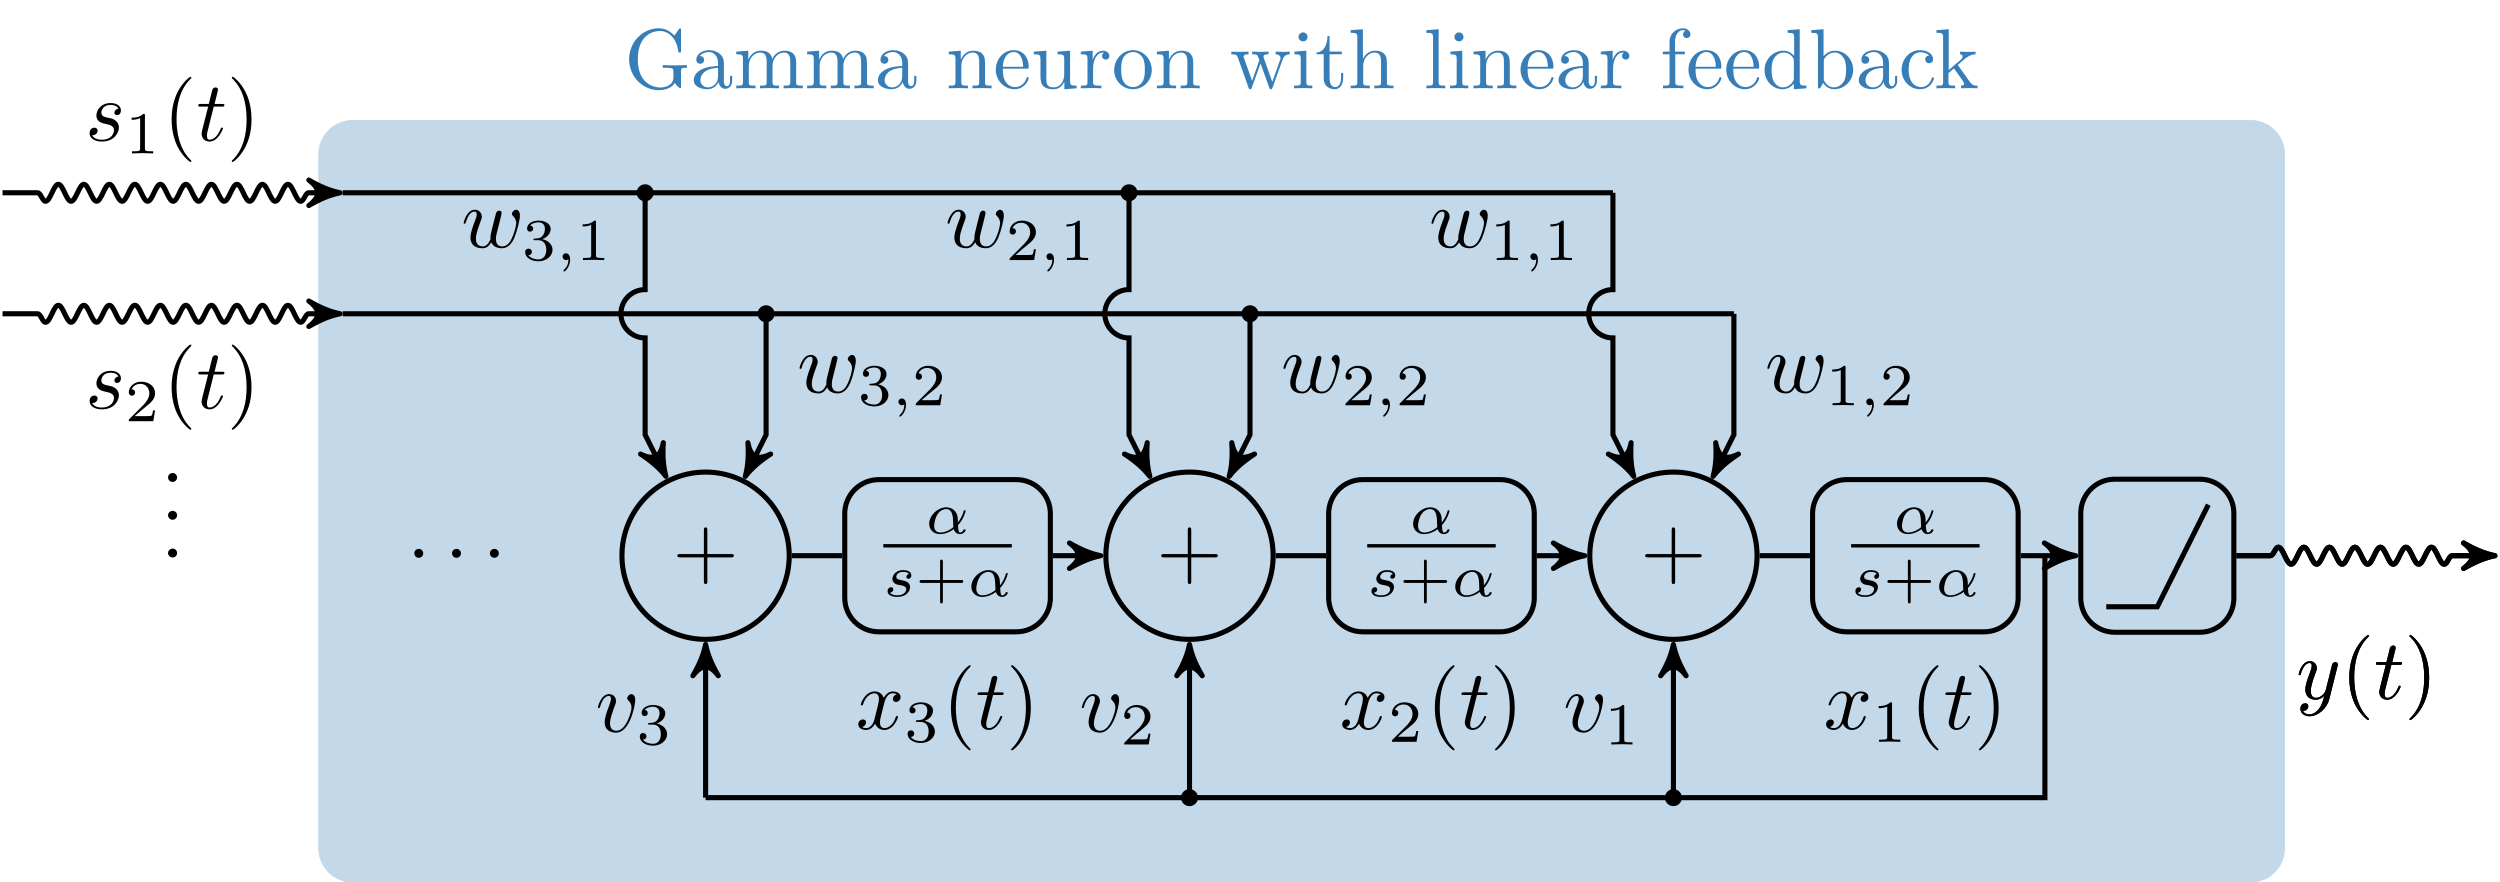 <?xml version="1.0" encoding="UTF-8"?>
<svg xmlns="http://www.w3.org/2000/svg" xmlns:xlink="http://www.w3.org/1999/xlink" width="292.897pt" height="103.375pt" viewBox="0 0 292.897 103.375" version="1.1">
<defs>
<g>
<symbol overflow="visible" id="glyph0-0">
<path style="stroke:none;" d=""/>
</symbol>
<symbol overflow="visible" id="glyph0-1">
<path style="stroke:none;" d="M 7.328 -2.406 L 7.328 -2.719 L 6.109 -2.688 C 5.719 -2.688 4.859 -2.688 4.5 -2.719 L 4.5 -2.406 L 4.828 -2.406 C 5.719 -2.406 5.75 -2.297 5.75 -1.938 L 5.75 -1.297 C 5.75 -0.172 4.484 -0.094 4.203 -0.094 C 3.562 -0.094 1.578 -0.438 1.578 -3.406 C 1.578 -6.391 3.547 -6.719 4.141 -6.719 C 5.219 -6.719 6.125 -5.828 6.312 -4.359 C 6.344 -4.219 6.344 -4.188 6.484 -4.188 C 6.641 -4.188 6.641 -4.219 6.641 -4.422 L 6.641 -6.781 C 6.641 -6.953 6.641 -7.031 6.531 -7.031 C 6.484 -7.031 6.453 -7.031 6.375 -6.906 L 5.875 -6.172 C 5.547 -6.484 5.016 -7.031 4.031 -7.031 C 2.172 -7.031 0.562 -5.453 0.562 -3.406 C 0.562 -1.359 2.156 0.219 4.047 0.219 C 4.781 0.219 5.578 -0.047 5.906 -0.625 C 6.047 -0.406 6.438 -0.016 6.547 -0.016 C 6.641 -0.016 6.641 -0.094 6.641 -0.234 L 6.641 -1.969 C 6.641 -2.359 6.672 -2.406 7.328 -2.406 Z M 7.328 -2.406 "/>
</symbol>
<symbol overflow="visible" id="glyph0-2">
<path style="stroke:none;" d="M 4.812 -0.891 L 4.812 -1.453 L 4.562 -1.453 L 4.562 -0.891 C 4.562 -0.312 4.312 -0.25 4.203 -0.25 C 3.875 -0.25 3.844 -0.703 3.844 -0.75 L 3.844 -2.734 C 3.844 -3.156 3.844 -3.547 3.484 -3.922 C 3.094 -4.312 2.594 -4.469 2.109 -4.469 C 1.297 -4.469 0.609 -4 0.609 -3.344 C 0.609 -3.047 0.812 -2.875 1.062 -2.875 C 1.344 -2.875 1.531 -3.078 1.531 -3.328 C 1.531 -3.453 1.469 -3.781 1.016 -3.781 C 1.281 -4.141 1.781 -4.25 2.094 -4.25 C 2.578 -4.25 3.156 -3.859 3.156 -2.969 L 3.156 -2.609 C 2.641 -2.578 1.938 -2.547 1.312 -2.25 C 0.562 -1.906 0.312 -1.391 0.312 -0.953 C 0.312 -0.141 1.281 0.109 1.906 0.109 C 2.578 0.109 3.031 -0.297 3.219 -0.75 C 3.266 -0.359 3.531 0.062 4 0.062 C 4.203 0.062 4.812 -0.078 4.812 -0.891 Z M 3.156 -1.391 C 3.156 -0.453 2.438 -0.109 1.984 -0.109 C 1.5 -0.109 1.094 -0.453 1.094 -0.953 C 1.094 -1.5 1.5 -2.328 3.156 -2.391 Z M 3.156 -1.391 "/>
</symbol>
<symbol overflow="visible" id="glyph0-3">
<path style="stroke:none;" d="M 8.109 0 L 8.109 -0.312 C 7.594 -0.312 7.344 -0.312 7.328 -0.609 L 7.328 -2.516 C 7.328 -3.375 7.328 -3.672 7.016 -4.031 C 6.875 -4.203 6.547 -4.406 5.969 -4.406 C 5.141 -4.406 4.688 -3.812 4.531 -3.422 C 4.391 -4.297 3.656 -4.406 3.203 -4.406 C 2.469 -4.406 2 -3.984 1.719 -3.359 L 1.719 -4.406 L 0.312 -4.297 L 0.312 -3.984 C 1.016 -3.984 1.094 -3.922 1.094 -3.422 L 1.094 -0.75 C 1.094 -0.312 0.984 -0.312 0.312 -0.312 L 0.312 0 L 1.453 -0.031 L 2.562 0 L 2.562 -0.312 C 1.891 -0.312 1.781 -0.312 1.781 -0.75 L 1.781 -2.594 C 1.781 -3.625 2.5 -4.188 3.125 -4.188 C 3.766 -4.188 3.875 -3.656 3.875 -3.078 L 3.875 -0.75 C 3.875 -0.312 3.766 -0.312 3.094 -0.312 L 3.094 0 L 4.219 -0.031 L 5.328 0 L 5.328 -0.312 C 4.672 -0.312 4.562 -0.312 4.562 -0.75 L 4.562 -2.594 C 4.562 -3.625 5.266 -4.188 5.906 -4.188 C 6.531 -4.188 6.641 -3.656 6.641 -3.078 L 6.641 -0.75 C 6.641 -0.312 6.531 -0.312 5.859 -0.312 L 5.859 0 L 6.984 -0.031 Z M 8.109 0 "/>
</symbol>
<symbol overflow="visible" id="glyph0-4">
<path style="stroke:none;" d="M 5.328 0 L 5.328 -0.312 C 4.812 -0.312 4.562 -0.312 4.562 -0.609 L 4.562 -2.516 C 4.562 -3.375 4.562 -3.672 4.25 -4.031 C 4.109 -4.203 3.781 -4.406 3.203 -4.406 C 2.469 -4.406 2 -3.984 1.719 -3.359 L 1.719 -4.406 L 0.312 -4.297 L 0.312 -3.984 C 1.016 -3.984 1.094 -3.922 1.094 -3.422 L 1.094 -0.75 C 1.094 -0.312 0.984 -0.312 0.312 -0.312 L 0.312 0 L 1.453 -0.031 L 2.562 0 L 2.562 -0.312 C 1.891 -0.312 1.781 -0.312 1.781 -0.75 L 1.781 -2.594 C 1.781 -3.625 2.5 -4.188 3.125 -4.188 C 3.766 -4.188 3.875 -3.656 3.875 -3.078 L 3.875 -0.75 C 3.875 -0.312 3.766 -0.312 3.094 -0.312 L 3.094 0 L 4.219 -0.031 Z M 5.328 0 "/>
</symbol>
<symbol overflow="visible" id="glyph0-5">
<path style="stroke:none;" d="M 4.141 -1.188 C 4.141 -1.281 4.062 -1.312 4 -1.312 C 3.922 -1.312 3.891 -1.25 3.875 -1.172 C 3.531 -0.141 2.625 -0.141 2.531 -0.141 C 2.031 -0.141 1.641 -0.438 1.406 -0.812 C 1.109 -1.281 1.109 -1.938 1.109 -2.297 L 3.891 -2.297 C 4.109 -2.297 4.141 -2.297 4.141 -2.516 C 4.141 -3.5 3.594 -4.469 2.359 -4.469 C 1.203 -4.469 0.281 -3.438 0.281 -2.188 C 0.281 -0.859 1.328 0.109 2.469 0.109 C 3.688 0.109 4.141 -1 4.141 -1.188 Z M 3.484 -2.516 L 1.109 -2.516 C 1.172 -4 2.016 -4.25 2.359 -4.25 C 3.375 -4.25 3.484 -2.906 3.484 -2.516 Z M 3.484 -2.516 "/>
</symbol>
<symbol overflow="visible" id="glyph0-6">
<path style="stroke:none;" d="M 5.328 0 L 5.328 -0.312 C 4.641 -0.312 4.562 -0.375 4.562 -0.875 L 4.562 -4.406 L 3.094 -4.297 L 3.094 -3.984 C 3.781 -3.984 3.875 -3.922 3.875 -3.422 L 3.875 -1.656 C 3.875 -0.781 3.391 -0.109 2.656 -0.109 C 1.828 -0.109 1.781 -0.578 1.781 -1.094 L 1.781 -4.406 L 0.312 -4.297 L 0.312 -3.984 C 1.094 -3.984 1.094 -3.953 1.094 -3.078 L 1.094 -1.578 C 1.094 -0.797 1.094 0.109 2.609 0.109 C 3.172 0.109 3.609 -0.172 3.891 -0.781 L 3.891 0.109 Z M 5.328 0 "/>
</symbol>
<symbol overflow="visible" id="glyph0-7">
<path style="stroke:none;" d="M 3.625 -3.797 C 3.625 -4.109 3.312 -4.406 2.891 -4.406 C 2.156 -4.406 1.797 -3.734 1.672 -3.312 L 1.672 -4.406 L 0.281 -4.297 L 0.281 -3.984 C 0.984 -3.984 1.062 -3.922 1.062 -3.422 L 1.062 -0.75 C 1.062 -0.312 0.953 -0.312 0.281 -0.312 L 0.281 0 L 1.422 -0.031 C 1.812 -0.031 2.281 -0.031 2.688 0 L 2.688 -0.312 L 2.469 -0.312 C 1.734 -0.312 1.719 -0.422 1.719 -0.781 L 1.719 -2.312 C 1.719 -3.297 2.141 -4.188 2.891 -4.188 C 2.953 -4.188 2.984 -4.188 3 -4.172 C 2.969 -4.172 2.766 -4.047 2.766 -3.781 C 2.766 -3.516 2.984 -3.359 3.203 -3.359 C 3.375 -3.359 3.625 -3.484 3.625 -3.797 Z M 3.625 -3.797 "/>
</symbol>
<symbol overflow="visible" id="glyph0-8">
<path style="stroke:none;" d="M 4.688 -2.141 C 4.688 -3.406 3.703 -4.469 2.5 -4.469 C 1.25 -4.469 0.281 -3.375 0.281 -2.141 C 0.281 -0.844 1.312 0.109 2.484 0.109 C 3.688 0.109 4.688 -0.875 4.688 -2.141 Z M 3.875 -2.219 C 3.875 -1.859 3.875 -1.312 3.656 -0.875 C 3.422 -0.422 2.984 -0.141 2.5 -0.141 C 2.062 -0.141 1.625 -0.344 1.359 -0.812 C 1.109 -1.25 1.109 -1.859 1.109 -2.219 C 1.109 -2.609 1.109 -3.141 1.344 -3.578 C 1.609 -4.031 2.078 -4.25 2.484 -4.25 C 2.922 -4.25 3.344 -4.031 3.609 -3.594 C 3.875 -3.172 3.875 -2.594 3.875 -2.219 Z M 3.875 -2.219 "/>
</symbol>
<symbol overflow="visible" id="glyph0-9">
<path style="stroke:none;" d="M 7.016 -3.984 L 7.016 -4.297 C 6.781 -4.281 6.5 -4.266 6.281 -4.266 L 5.359 -4.297 L 5.359 -3.984 C 5.719 -3.984 5.938 -3.797 5.938 -3.516 C 5.938 -3.453 5.938 -3.422 5.875 -3.297 L 4.969 -0.75 L 3.984 -3.531 C 3.953 -3.656 3.938 -3.672 3.938 -3.719 C 3.938 -3.984 4.328 -3.984 4.531 -3.984 L 4.531 -4.297 L 3.484 -4.266 C 3.188 -4.266 2.906 -4.281 2.609 -4.297 L 2.609 -3.984 C 2.969 -3.984 3.125 -3.969 3.234 -3.844 C 3.281 -3.781 3.391 -3.484 3.453 -3.297 L 2.609 -0.875 L 1.656 -3.531 C 1.609 -3.656 1.609 -3.672 1.609 -3.719 C 1.609 -3.984 2 -3.984 2.188 -3.984 L 2.188 -4.297 L 1.109 -4.266 L 0.172 -4.297 L 0.172 -3.984 C 0.672 -3.984 0.797 -3.953 0.922 -3.641 L 2.172 -0.109 C 2.219 0.031 2.25 0.109 2.375 0.109 C 2.516 0.109 2.531 0.047 2.578 -0.094 L 3.594 -2.906 L 4.609 -0.078 C 4.641 0.031 4.672 0.109 4.812 0.109 C 4.938 0.109 4.969 0.016 5 -0.078 L 6.172 -3.344 C 6.344 -3.844 6.656 -3.984 7.016 -3.984 Z M 7.016 -3.984 "/>
</symbol>
<symbol overflow="visible" id="glyph0-10">
<path style="stroke:none;" d="M 2.469 0 L 2.469 -0.312 C 1.797 -0.312 1.766 -0.359 1.766 -0.75 L 1.766 -4.406 L 0.375 -4.297 L 0.375 -3.984 C 1.016 -3.984 1.109 -3.922 1.109 -3.438 L 1.109 -0.75 C 1.109 -0.312 1 -0.312 0.328 -0.312 L 0.328 0 L 1.422 -0.031 C 1.781 -0.031 2.125 -0.016 2.469 0 Z M 1.906 -6.016 C 1.906 -6.297 1.688 -6.547 1.391 -6.547 C 1.047 -6.547 0.844 -6.266 0.844 -6.016 C 0.844 -5.75 1.078 -5.5 1.375 -5.5 C 1.719 -5.5 1.906 -5.766 1.906 -6.016 Z M 1.906 -6.016 "/>
</symbol>
<symbol overflow="visible" id="glyph0-11">
<path style="stroke:none;" d="M 3.312 -1.234 L 3.312 -1.797 L 3.062 -1.797 L 3.062 -1.25 C 3.062 -0.516 2.766 -0.141 2.391 -0.141 C 1.719 -0.141 1.719 -1.047 1.719 -1.219 L 1.719 -3.984 L 3.156 -3.984 L 3.156 -4.297 L 1.719 -4.297 L 1.719 -6.125 L 1.469 -6.125 C 1.469 -5.312 1.172 -4.25 0.188 -4.203 L 0.188 -3.984 L 1.031 -3.984 L 1.031 -1.234 C 1.031 -0.016 1.969 0.109 2.328 0.109 C 3.031 0.109 3.312 -0.594 3.312 -1.234 Z M 3.312 -1.234 "/>
</symbol>
<symbol overflow="visible" id="glyph0-12">
<path style="stroke:none;" d="M 5.328 0 L 5.328 -0.312 C 4.812 -0.312 4.562 -0.312 4.562 -0.609 L 4.562 -2.516 C 4.562 -3.375 4.562 -3.672 4.25 -4.031 C 4.109 -4.203 3.781 -4.406 3.203 -4.406 C 2.359 -4.406 1.922 -3.812 1.766 -3.453 L 1.75 -3.453 L 1.75 -6.922 L 0.312 -6.812 L 0.312 -6.5 C 1.016 -6.5 1.094 -6.438 1.094 -5.938 L 1.094 -0.75 C 1.094 -0.312 0.984 -0.312 0.312 -0.312 L 0.312 0 L 1.453 -0.031 L 2.562 0 L 2.562 -0.312 C 1.891 -0.312 1.781 -0.312 1.781 -0.75 L 1.781 -2.594 C 1.781 -3.625 2.5 -4.188 3.125 -4.188 C 3.766 -4.188 3.875 -3.656 3.875 -3.078 L 3.875 -0.75 C 3.875 -0.312 3.766 -0.312 3.094 -0.312 L 3.094 0 L 4.219 -0.031 Z M 5.328 0 "/>
</symbol>
<symbol overflow="visible" id="glyph0-13">
<path style="stroke:none;" d="M 2.547 0 L 2.547 -0.312 C 1.875 -0.312 1.766 -0.312 1.766 -0.75 L 1.766 -6.922 L 0.328 -6.812 L 0.328 -6.5 C 1.031 -6.5 1.109 -6.438 1.109 -5.938 L 1.109 -0.75 C 1.109 -0.312 1 -0.312 0.328 -0.312 L 0.328 0 L 1.438 -0.031 Z M 2.547 0 "/>
</symbol>
<symbol overflow="visible" id="glyph0-14">
<path style="stroke:none;" d="M 3.562 -6.328 C 3.562 -6.703 3.188 -7.031 2.656 -7.031 C 1.969 -7.031 1.109 -6.5 1.109 -5.438 L 1.109 -4.297 L 0.328 -4.297 L 0.328 -3.984 L 1.109 -3.984 L 1.109 -0.75 C 1.109 -0.312 1 -0.312 0.344 -0.312 L 0.344 0 L 1.469 -0.031 C 1.875 -0.031 2.344 -0.031 2.734 0 L 2.734 -0.312 L 2.531 -0.312 C 1.797 -0.312 1.781 -0.422 1.781 -0.781 L 1.781 -3.984 L 2.906 -3.984 L 2.906 -4.297 L 1.75 -4.297 L 1.75 -5.453 C 1.75 -6.328 2.219 -6.812 2.656 -6.812 C 2.688 -6.812 2.844 -6.812 2.984 -6.734 C 2.875 -6.703 2.688 -6.562 2.688 -6.312 C 2.688 -6.094 2.844 -5.891 3.125 -5.891 C 3.406 -5.891 3.562 -6.094 3.562 -6.328 Z M 3.562 -6.328 "/>
</symbol>
<symbol overflow="visible" id="glyph0-15">
<path style="stroke:none;" d="M 5.25 0 L 5.25 -0.312 C 4.562 -0.312 4.469 -0.375 4.469 -0.875 L 4.469 -6.922 L 3.047 -6.812 L 3.047 -6.5 C 3.734 -6.5 3.812 -6.438 3.812 -5.938 L 3.812 -3.781 C 3.531 -4.141 3.094 -4.406 2.562 -4.406 C 1.391 -4.406 0.344 -3.422 0.344 -2.141 C 0.344 -0.875 1.312 0.109 2.453 0.109 C 3.094 0.109 3.531 -0.234 3.781 -0.547 L 3.781 0.109 Z M 3.781 -1.172 C 3.781 -1 3.781 -0.984 3.672 -0.812 C 3.375 -0.328 2.938 -0.109 2.5 -0.109 C 2.047 -0.109 1.688 -0.375 1.453 -0.75 C 1.203 -1.156 1.172 -1.719 1.172 -2.141 C 1.172 -2.5 1.188 -3.094 1.469 -3.547 C 1.688 -3.859 2.062 -4.188 2.609 -4.188 C 2.953 -4.188 3.375 -4.031 3.672 -3.594 C 3.781 -3.422 3.781 -3.406 3.781 -3.219 Z M 3.781 -1.172 "/>
</symbol>
<symbol overflow="visible" id="glyph0-16">
<path style="stroke:none;" d="M 5.188 -2.156 C 5.188 -3.422 4.219 -4.406 3.078 -4.406 C 2.297 -4.406 1.875 -3.938 1.719 -3.766 L 1.719 -6.922 L 0.281 -6.812 L 0.281 -6.5 C 0.984 -6.5 1.062 -6.438 1.062 -5.938 L 1.062 0 L 1.312 0 L 1.672 -0.625 C 1.812 -0.391 2.234 0.109 2.969 0.109 C 4.156 0.109 5.188 -0.875 5.188 -2.156 Z M 4.359 -2.156 C 4.359 -1.797 4.344 -1.203 4.062 -0.75 C 3.844 -0.438 3.469 -0.109 2.938 -0.109 C 2.484 -0.109 2.125 -0.344 1.891 -0.719 C 1.75 -0.922 1.75 -0.953 1.75 -1.141 L 1.75 -3.188 C 1.75 -3.375 1.75 -3.391 1.859 -3.547 C 2.25 -4.109 2.797 -4.188 3.031 -4.188 C 3.484 -4.188 3.844 -3.922 4.078 -3.547 C 4.344 -3.141 4.359 -2.578 4.359 -2.156 Z M 4.359 -2.156 "/>
</symbol>
<symbol overflow="visible" id="glyph0-17">
<path style="stroke:none;" d="M 4.141 -1.188 C 4.141 -1.281 4.031 -1.281 4 -1.281 C 3.922 -1.281 3.891 -1.25 3.875 -1.188 C 3.594 -0.266 2.938 -0.141 2.578 -0.141 C 2.047 -0.141 1.172 -0.562 1.172 -2.172 C 1.172 -3.797 1.984 -4.219 2.516 -4.219 C 2.609 -4.219 3.234 -4.203 3.578 -3.844 C 3.172 -3.812 3.109 -3.516 3.109 -3.391 C 3.109 -3.125 3.297 -2.938 3.562 -2.938 C 3.828 -2.938 4.031 -3.094 4.031 -3.406 C 4.031 -4.078 3.266 -4.469 2.5 -4.469 C 1.25 -4.469 0.344 -3.391 0.344 -2.156 C 0.344 -0.875 1.328 0.109 2.484 0.109 C 3.812 0.109 4.141 -1.094 4.141 -1.188 Z M 4.141 -1.188 "/>
</symbol>
<symbol overflow="visible" id="glyph0-18">
<path style="stroke:none;" d="M 5.094 0 L 5.094 -0.312 C 4.719 -0.312 4.5 -0.312 4.125 -0.844 L 2.859 -2.625 C 2.844 -2.641 2.797 -2.703 2.797 -2.734 C 2.797 -2.766 3.516 -3.375 3.609 -3.453 C 4.234 -3.953 4.656 -3.984 4.859 -3.984 L 4.859 -4.297 C 4.578 -4.266 4.453 -4.266 4.172 -4.266 C 3.812 -4.266 3.188 -4.281 3.047 -4.297 L 3.047 -3.984 C 3.234 -3.984 3.344 -3.875 3.344 -3.734 C 3.344 -3.531 3.203 -3.422 3.125 -3.344 L 1.719 -2.141 L 1.719 -6.922 L 0.281 -6.812 L 0.281 -6.5 C 0.984 -6.5 1.062 -6.438 1.062 -5.938 L 1.062 -0.75 C 1.062 -0.312 0.953 -0.312 0.281 -0.312 L 0.281 0 L 1.359 -0.031 L 2.469 0 L 2.469 -0.312 C 1.797 -0.312 1.688 -0.312 1.688 -0.75 L 1.688 -1.781 L 2.328 -2.328 C 3.094 -1.281 3.516 -0.719 3.516 -0.531 C 3.516 -0.344 3.344 -0.312 3.156 -0.312 L 3.156 0 L 4.234 -0.031 C 4.516 -0.031 4.812 -0.016 5.094 0 Z M 5.094 0 "/>
</symbol>
<symbol overflow="visible" id="glyph0-19">
<path style="stroke:none;" d="M 7.188 -2.5 C 7.188 -2.688 7 -2.688 6.859 -2.688 L 4.078 -2.688 L 4.078 -5.484 C 4.078 -5.625 4.078 -5.812 3.875 -5.812 C 3.672 -5.812 3.672 -5.625 3.672 -5.484 L 3.672 -2.688 L 0.891 -2.688 C 0.75 -2.688 0.562 -2.688 0.562 -2.5 C 0.562 -2.297 0.75 -2.297 0.891 -2.297 L 3.672 -2.297 L 3.672 0.5 C 3.672 0.641 3.672 0.828 3.875 0.828 C 4.078 0.828 4.078 0.641 4.078 0.5 L 4.078 -2.297 L 6.859 -2.297 C 7 -2.297 7.188 -2.297 7.188 -2.5 Z M 7.188 -2.5 "/>
</symbol>
<symbol overflow="visible" id="glyph1-0">
<path style="stroke:none;" d=""/>
</symbol>
<symbol overflow="visible" id="glyph1-1">
<path style="stroke:none;" d="M 3.812 -0.984 C 4.453 -1.641 4.703 -2.578 4.703 -2.641 C 4.703 -2.734 4.625 -2.734 4.594 -2.734 C 4.5 -2.734 4.5 -2.719 4.453 -2.562 C 4.328 -2.109 4.094 -1.672 3.797 -1.297 C 3.797 -1.406 3.781 -1.875 3.766 -1.938 C 3.656 -2.625 3.141 -3.078 2.438 -3.078 C 1.422 -3.078 0.438 -2.125 0.438 -1.141 C 0.438 -0.5 0.906 0.062 1.703 0.062 C 2.344 0.062 2.922 -0.219 3.312 -0.516 C 3.484 -0.016 3.828 0.062 4.047 0.062 C 4.453 0.062 4.703 -0.266 4.703 -0.422 C 4.703 -0.5 4.609 -0.5 4.578 -0.5 C 4.484 -0.5 4.469 -0.469 4.453 -0.438 C 4.359 -0.172 4.141 -0.125 4.062 -0.125 C 3.969 -0.125 3.844 -0.125 3.812 -0.984 Z M 3.266 -0.75 C 2.578 -0.188 2 -0.125 1.734 -0.125 C 1.266 -0.125 1.016 -0.438 1.016 -0.906 C 1.016 -1.094 1.109 -1.859 1.469 -2.344 C 1.797 -2.766 2.188 -2.875 2.438 -2.875 C 2.984 -2.875 3.156 -2.344 3.203 -1.906 C 3.25 -1.609 3.234 -1.109 3.266 -0.75 Z M 3.266 -0.75 "/>
</symbol>
<symbol overflow="visible" id="glyph1-2">
<path style="stroke:none;" d="M 3 -2.625 C 2.828 -2.578 2.703 -2.438 2.703 -2.297 C 2.703 -2.125 2.844 -2.062 2.938 -2.062 C 3.016 -2.062 3.281 -2.109 3.281 -2.469 C 3.281 -2.922 2.781 -3.078 2.344 -3.078 C 1.266 -3.078 1.062 -2.266 1.062 -2.062 C 1.062 -1.797 1.219 -1.625 1.312 -1.547 C 1.484 -1.406 1.609 -1.375 2.094 -1.297 C 2.25 -1.266 2.688 -1.188 2.688 -0.844 C 2.688 -0.719 2.609 -0.453 2.328 -0.281 C 2.047 -0.125 1.703 -0.125 1.625 -0.125 C 1.344 -0.125 0.953 -0.188 0.781 -0.422 C 1.016 -0.453 1.172 -0.625 1.172 -0.812 C 1.172 -0.984 1.047 -1.078 0.906 -1.078 C 0.703 -1.078 0.5 -0.906 0.5 -0.609 C 0.5 -0.188 0.938 0.062 1.609 0.062 C 2.906 0.062 3.141 -0.812 3.141 -1.078 C 3.141 -1.719 2.438 -1.844 2.172 -1.891 C 2.109 -1.906 1.938 -1.938 1.891 -1.953 C 1.641 -2 1.516 -2.141 1.516 -2.297 C 1.516 -2.453 1.641 -2.641 1.797 -2.75 C 1.984 -2.859 2.219 -2.875 2.344 -2.875 C 2.484 -2.875 2.844 -2.859 3 -2.625 Z M 3 -2.625 "/>
</symbol>
<symbol overflow="visible" id="glyph1-3">
<path style="stroke:none;" d="M 1.469 -0.109 C 1.469 0.266 1.406 0.719 0.922 1.156 C 0.906 1.188 0.875 1.219 0.875 1.25 C 0.875 1.297 0.938 1.344 0.969 1.344 C 1.078 1.344 1.672 0.781 1.672 -0.047 C 1.672 -0.469 1.5 -0.797 1.172 -0.797 C 0.953 -0.797 0.781 -0.625 0.781 -0.406 C 0.781 -0.188 0.938 0 1.188 0 C 1.359 0 1.469 -0.109 1.469 -0.109 Z M 1.469 -0.109 "/>
</symbol>
<symbol overflow="visible" id="glyph2-0">
<path style="stroke:none;" d=""/>
</symbol>
<symbol overflow="visible" id="glyph2-1">
<path style="stroke:none;" d="M 3.219 -1.578 L 5.359 -1.578 C 5.453 -1.578 5.609 -1.578 5.609 -1.734 C 5.609 -1.922 5.453 -1.922 5.359 -1.922 L 3.219 -1.922 L 3.219 -4.062 C 3.219 -4.141 3.219 -4.312 3.062 -4.312 C 2.891 -4.312 2.891 -4.156 2.891 -4.062 L 2.891 -1.922 L 0.75 -1.922 C 0.656 -1.922 0.484 -1.922 0.484 -1.75 C 0.484 -1.578 0.641 -1.578 0.75 -1.578 L 2.891 -1.578 L 2.891 0.562 C 2.891 0.656 2.891 0.828 3.047 0.828 C 3.219 0.828 3.219 0.656 3.219 0.562 Z M 3.219 -1.578 "/>
</symbol>
<symbol overflow="visible" id="glyph2-2">
<path style="stroke:none;" d="M 2.328 -4.438 C 2.328 -4.625 2.328 -4.625 2.125 -4.625 C 1.672 -4.188 1.047 -4.188 0.766 -4.188 L 0.766 -3.938 C 0.922 -3.938 1.391 -3.938 1.766 -4.125 L 1.766 -0.578 C 1.766 -0.344 1.766 -0.25 1.078 -0.25 L 0.812 -0.25 L 0.812 0 C 0.938 0 1.797 -0.031 2.047 -0.031 C 2.266 -0.031 3.141 0 3.297 0 L 3.297 -0.25 L 3.031 -0.25 C 2.328 -0.25 2.328 -0.344 2.328 -0.578 Z M 2.328 -4.438 "/>
</symbol>
<symbol overflow="visible" id="glyph2-3">
<path style="stroke:none;" d="M 3.516 -1.266 L 3.281 -1.266 C 3.266 -1.109 3.188 -0.703 3.094 -0.641 C 3.047 -0.594 2.516 -0.594 2.406 -0.594 L 1.125 -0.594 C 1.859 -1.234 2.109 -1.438 2.516 -1.766 C 3.031 -2.172 3.516 -2.609 3.516 -3.266 C 3.516 -4.109 2.781 -4.625 1.891 -4.625 C 1.031 -4.625 0.438 -4.016 0.438 -3.375 C 0.438 -3.031 0.734 -2.984 0.812 -2.984 C 0.969 -2.984 1.172 -3.109 1.172 -3.359 C 1.172 -3.484 1.125 -3.734 0.766 -3.734 C 0.984 -4.219 1.453 -4.375 1.781 -4.375 C 2.484 -4.375 2.844 -3.828 2.844 -3.266 C 2.844 -2.656 2.406 -2.188 2.188 -1.938 L 0.516 -0.266 C 0.438 -0.203 0.438 -0.188 0.438 0 L 3.312 0 Z M 3.516 -1.266 "/>
</symbol>
<symbol overflow="visible" id="glyph2-4">
<path style="stroke:none;" d="M 1.906 -2.328 C 2.453 -2.328 2.844 -1.953 2.844 -1.203 C 2.844 -0.344 2.328 -0.078 1.938 -0.078 C 1.656 -0.078 1.031 -0.156 0.75 -0.578 C 1.078 -0.578 1.156 -0.812 1.156 -0.969 C 1.156 -1.188 0.984 -1.344 0.766 -1.344 C 0.578 -1.344 0.375 -1.219 0.375 -0.938 C 0.375 -0.281 1.094 0.141 1.938 0.141 C 2.906 0.141 3.578 -0.516 3.578 -1.203 C 3.578 -1.75 3.141 -2.297 2.375 -2.453 C 3.094 -2.719 3.359 -3.234 3.359 -3.672 C 3.359 -4.219 2.734 -4.625 1.953 -4.625 C 1.188 -4.625 0.594 -4.25 0.594 -3.688 C 0.594 -3.453 0.75 -3.328 0.953 -3.328 C 1.172 -3.328 1.312 -3.484 1.312 -3.672 C 1.312 -3.875 1.172 -4.031 0.953 -4.047 C 1.203 -4.344 1.672 -4.422 1.938 -4.422 C 2.25 -4.422 2.688 -4.266 2.688 -3.672 C 2.688 -3.375 2.594 -3.047 2.406 -2.844 C 2.188 -2.578 1.984 -2.562 1.641 -2.531 C 1.469 -2.516 1.453 -2.516 1.422 -2.516 C 1.406 -2.516 1.344 -2.5 1.344 -2.422 C 1.344 -2.328 1.406 -2.328 1.531 -2.328 Z M 1.906 -2.328 "/>
</symbol>
<symbol overflow="visible" id="glyph3-0">
<path style="stroke:none;" d=""/>
</symbol>
<symbol overflow="visible" id="glyph3-1">
<path style="stroke:none;" d="M 3.328 -3.016 C 3.391 -3.266 3.625 -4.188 4.312 -4.188 C 4.359 -4.188 4.609 -4.188 4.812 -4.062 C 4.531 -4 4.344 -3.766 4.344 -3.516 C 4.344 -3.359 4.453 -3.172 4.719 -3.172 C 4.938 -3.172 5.25 -3.344 5.25 -3.75 C 5.25 -4.266 4.672 -4.406 4.328 -4.406 C 3.75 -4.406 3.406 -3.875 3.281 -3.656 C 3.031 -4.312 2.5 -4.406 2.203 -4.406 C 1.172 -4.406 0.594 -3.125 0.594 -2.875 C 0.594 -2.766 0.703 -2.766 0.719 -2.766 C 0.797 -2.766 0.828 -2.797 0.844 -2.875 C 1.188 -3.938 1.844 -4.188 2.188 -4.188 C 2.375 -4.188 2.719 -4.094 2.719 -3.516 C 2.719 -3.203 2.547 -2.547 2.188 -1.141 C 2.031 -0.531 1.672 -0.109 1.234 -0.109 C 1.172 -0.109 0.953 -0.109 0.734 -0.234 C 0.984 -0.297 1.203 -0.5 1.203 -0.781 C 1.203 -1.047 0.984 -1.125 0.844 -1.125 C 0.531 -1.125 0.297 -0.875 0.297 -0.547 C 0.297 -0.094 0.781 0.109 1.219 0.109 C 1.891 0.109 2.25 -0.594 2.266 -0.641 C 2.391 -0.281 2.75 0.109 3.344 0.109 C 4.375 0.109 4.938 -1.172 4.938 -1.422 C 4.938 -1.531 4.859 -1.531 4.828 -1.531 C 4.734 -1.531 4.719 -1.484 4.688 -1.422 C 4.359 -0.344 3.688 -0.109 3.375 -0.109 C 2.984 -0.109 2.828 -0.422 2.828 -0.766 C 2.828 -0.984 2.875 -1.203 2.984 -1.641 Z M 3.328 -3.016 "/>
</symbol>
<symbol overflow="visible" id="glyph3-2">
<path style="stroke:none;" d="M 2.047 -3.984 L 2.984 -3.984 C 3.188 -3.984 3.297 -3.984 3.297 -4.188 C 3.297 -4.297 3.188 -4.297 3.016 -4.297 L 2.141 -4.297 C 2.5 -5.719 2.547 -5.906 2.547 -5.969 C 2.547 -6.141 2.422 -6.234 2.25 -6.234 C 2.219 -6.234 1.938 -6.234 1.859 -5.875 L 1.469 -4.297 L 0.531 -4.297 C 0.328 -4.297 0.234 -4.297 0.234 -4.109 C 0.234 -3.984 0.312 -3.984 0.516 -3.984 L 1.391 -3.984 C 0.672 -1.156 0.625 -0.984 0.625 -0.812 C 0.625 -0.266 1 0.109 1.547 0.109 C 2.562 0.109 3.125 -1.344 3.125 -1.422 C 3.125 -1.531 3.047 -1.531 3.016 -1.531 C 2.922 -1.531 2.906 -1.5 2.859 -1.391 C 2.438 -0.344 1.906 -0.109 1.562 -0.109 C 1.359 -0.109 1.25 -0.234 1.25 -0.562 C 1.25 -0.812 1.281 -0.875 1.312 -1.047 Z M 2.047 -3.984 "/>
</symbol>
<symbol overflow="visible" id="glyph3-3">
<path style="stroke:none;" d="M 4.609 -3.375 C 4.656 -3.594 4.75 -3.969 4.75 -4.031 C 4.75 -4.203 4.609 -4.297 4.469 -4.297 C 4.344 -4.297 4.172 -4.219 4.094 -4.016 C 4.062 -3.953 3.594 -2.047 3.531 -1.781 C 3.453 -1.484 3.438 -1.312 3.438 -1.125 C 3.438 -1.016 3.438 -1 3.453 -0.953 C 3.219 -0.422 2.922 -0.109 2.531 -0.109 C 1.734 -0.109 1.734 -0.844 1.734 -1.016 C 1.734 -1.328 1.781 -1.719 2.25 -2.953 C 2.359 -3.25 2.422 -3.391 2.422 -3.594 C 2.422 -4.031 2.094 -4.406 1.609 -4.406 C 0.656 -4.406 0.297 -2.953 0.297 -2.875 C 0.297 -2.766 0.391 -2.766 0.406 -2.766 C 0.516 -2.766 0.516 -2.797 0.562 -2.953 C 0.844 -3.875 1.219 -4.188 1.578 -4.188 C 1.672 -4.188 1.828 -4.172 1.828 -3.859 C 1.828 -3.609 1.719 -3.328 1.641 -3.156 C 1.203 -1.984 1.094 -1.531 1.094 -1.141 C 1.094 -0.234 1.75 0.109 2.5 0.109 C 2.672 0.109 3.141 0.109 3.531 -0.594 C 3.797 0.047 4.484 0.109 4.781 0.109 C 5.531 0.109 5.969 -0.516 6.234 -1.109 C 6.562 -1.891 6.891 -3.234 6.891 -3.703 C 6.891 -4.25 6.625 -4.406 6.453 -4.406 C 6.203 -4.406 5.953 -4.141 5.953 -3.922 C 5.953 -3.797 6.016 -3.734 6.094 -3.656 C 6.203 -3.547 6.453 -3.297 6.453 -2.812 C 6.453 -2.469 6.172 -1.5 5.906 -0.984 C 5.656 -0.453 5.297 -0.109 4.812 -0.109 C 4.344 -0.109 4.078 -0.406 4.078 -0.984 C 4.078 -1.25 4.141 -1.562 4.188 -1.703 Z M 4.609 -3.375 "/>
</symbol>
<symbol overflow="visible" id="glyph3-4">
<path style="stroke:none;" d="M 3.891 -3.734 C 3.625 -3.719 3.422 -3.5 3.422 -3.281 C 3.422 -3.141 3.516 -2.984 3.734 -2.984 C 3.953 -2.984 4.188 -3.156 4.188 -3.547 C 4.188 -4 3.766 -4.406 3 -4.406 C 1.688 -4.406 1.312 -3.391 1.312 -2.953 C 1.312 -2.172 2.047 -2.031 2.344 -1.969 C 2.859 -1.859 3.375 -1.75 3.375 -1.203 C 3.375 -0.953 3.156 -0.109 1.953 -0.109 C 1.812 -0.109 1.047 -0.109 0.812 -0.641 C 1.203 -0.594 1.453 -0.891 1.453 -1.172 C 1.453 -1.391 1.281 -1.516 1.078 -1.516 C 0.812 -1.516 0.516 -1.312 0.516 -0.859 C 0.516 -0.297 1.094 0.109 1.938 0.109 C 3.562 0.109 3.953 -1.094 3.953 -1.547 C 3.953 -1.906 3.766 -2.156 3.641 -2.266 C 3.375 -2.547 3.078 -2.609 2.641 -2.688 C 2.281 -2.766 1.891 -2.844 1.891 -3.297 C 1.891 -3.578 2.125 -4.188 3 -4.188 C 3.25 -4.188 3.75 -4.109 3.891 -3.734 Z M 3.891 -3.734 "/>
</symbol>
<symbol overflow="visible" id="glyph3-5">
<path style="stroke:none;" d="M 4.844 -3.797 C 4.891 -3.938 4.891 -3.953 4.891 -4.031 C 4.891 -4.203 4.75 -4.297 4.594 -4.297 C 4.5 -4.297 4.344 -4.234 4.25 -4.094 C 4.234 -4.031 4.141 -3.734 4.109 -3.547 C 4.031 -3.297 3.969 -3.016 3.906 -2.75 L 3.453 -0.953 C 3.422 -0.812 2.984 -0.109 2.328 -0.109 C 1.828 -0.109 1.719 -0.547 1.719 -0.922 C 1.719 -1.375 1.891 -2 2.219 -2.875 C 2.375 -3.281 2.422 -3.391 2.422 -3.594 C 2.422 -4.031 2.109 -4.406 1.609 -4.406 C 0.656 -4.406 0.297 -2.953 0.297 -2.875 C 0.297 -2.766 0.391 -2.766 0.406 -2.766 C 0.516 -2.766 0.516 -2.797 0.562 -2.953 C 0.844 -3.891 1.234 -4.188 1.578 -4.188 C 1.656 -4.188 1.828 -4.188 1.828 -3.875 C 1.828 -3.625 1.719 -3.359 1.656 -3.172 C 1.25 -2.109 1.078 -1.547 1.078 -1.078 C 1.078 -0.188 1.703 0.109 2.297 0.109 C 2.688 0.109 3.016 -0.062 3.297 -0.344 C 3.172 0.172 3.047 0.672 2.656 1.203 C 2.391 1.531 2.016 1.828 1.562 1.828 C 1.422 1.828 0.969 1.797 0.797 1.406 C 0.953 1.406 1.094 1.406 1.219 1.281 C 1.328 1.203 1.422 1.062 1.422 0.875 C 1.422 0.562 1.156 0.531 1.062 0.531 C 0.828 0.531 0.5 0.688 0.5 1.172 C 0.5 1.672 0.938 2.047 1.562 2.047 C 2.578 2.047 3.609 1.141 3.891 0.016 Z M 4.844 -3.797 "/>
</symbol>
<symbol overflow="visible" id="glyph3-6">
<path style="stroke:none;" d="M 4.672 -3.703 C 4.672 -4.25 4.406 -4.406 4.234 -4.406 C 3.984 -4.406 3.734 -4.141 3.734 -3.922 C 3.734 -3.797 3.781 -3.734 3.891 -3.625 C 4.109 -3.422 4.234 -3.172 4.234 -2.812 C 4.234 -2.391 3.625 -0.109 2.469 -0.109 C 1.953 -0.109 1.719 -0.453 1.719 -0.984 C 1.719 -1.531 2 -2.266 2.297 -3.094 C 2.375 -3.266 2.422 -3.406 2.422 -3.594 C 2.422 -4.031 2.109 -4.406 1.609 -4.406 C 0.672 -4.406 0.297 -2.953 0.297 -2.875 C 0.297 -2.766 0.391 -2.766 0.406 -2.766 C 0.516 -2.766 0.516 -2.797 0.562 -2.953 C 0.859 -3.953 1.281 -4.188 1.578 -4.188 C 1.656 -4.188 1.828 -4.188 1.828 -3.875 C 1.828 -3.625 1.719 -3.344 1.656 -3.172 C 1.219 -2.016 1.094 -1.562 1.094 -1.125 C 1.094 -0.047 1.969 0.109 2.422 0.109 C 4.094 0.109 4.672 -3.188 4.672 -3.703 Z M 4.672 -3.703 "/>
</symbol>
<symbol overflow="visible" id="glyph4-0">
<path style="stroke:none;" d=""/>
</symbol>
<symbol overflow="visible" id="glyph4-1">
<path style="stroke:none;" d="M 3.297 2.391 C 3.297 2.359 3.297 2.344 3.125 2.172 C 1.891 0.922 1.562 -0.969 1.562 -2.5 C 1.562 -4.234 1.938 -5.969 3.172 -7.203 C 3.297 -7.328 3.297 -7.344 3.297 -7.375 C 3.297 -7.453 3.266 -7.484 3.203 -7.484 C 3.094 -7.484 2.203 -6.797 1.609 -5.531 C 1.109 -4.438 0.984 -3.328 0.984 -2.5 C 0.984 -1.719 1.094 -0.516 1.641 0.625 C 2.25 1.844 3.094 2.5 3.203 2.5 C 3.266 2.5 3.297 2.469 3.297 2.391 Z M 3.297 2.391 "/>
</symbol>
<symbol overflow="visible" id="glyph4-2">
<path style="stroke:none;" d="M 2.875 -2.5 C 2.875 -3.266 2.766 -4.469 2.219 -5.609 C 1.625 -6.828 0.766 -7.484 0.672 -7.484 C 0.609 -7.484 0.562 -7.438 0.562 -7.375 C 0.562 -7.344 0.562 -7.328 0.75 -7.141 C 1.734 -6.156 2.297 -4.578 2.297 -2.5 C 2.297 -0.781 1.938 0.969 0.703 2.219 C 0.562 2.344 0.562 2.359 0.562 2.391 C 0.562 2.453 0.609 2.5 0.672 2.5 C 0.766 2.5 1.672 1.812 2.25 0.547 C 2.766 -0.547 2.875 -1.656 2.875 -2.5 Z M 2.875 -2.5 "/>
</symbol>
<symbol overflow="visible" id="glyph5-0">
<path style="stroke:none;" d=""/>
</symbol>
<symbol overflow="visible" id="glyph5-1">
<path style="stroke:none;" d="M 1.906 -2.5 C 1.906 -2.781 1.672 -3.016 1.391 -3.016 C 1.094 -3.016 0.859 -2.781 0.859 -2.5 C 0.859 -2.203 1.094 -1.969 1.391 -1.969 C 1.672 -1.969 1.906 -2.203 1.906 -2.5 Z M 1.906 -2.5 "/>
</symbol>
<symbol overflow="visible" id="glyph6-0">
<path style="stroke:none;" d=""/>
</symbol>
<symbol overflow="visible" id="glyph6-1">
<path style="stroke:none;" d="M -0.531 -1.906 C -0.812 -1.906 -1.062 -1.672 -1.062 -1.391 C -1.062 -1.094 -0.812 -0.859 -0.531 -0.859 C -0.234 -0.859 0 -1.094 0 -1.391 C 0 -1.672 -0.234 -1.906 -0.531 -1.906 Z M -0.531 -1.906 "/>
</symbol>
</g>
<clipPath id="clip1">
  <path d="M 37 14 L 268 14 L 268 103.375 L 37 103.375 Z M 37 14 "/>
</clipPath>
<clipPath id="clip2">
  <path d="M 37 14 L 268 14 L 268 103.375 L 37 103.375 Z M 37 14 "/>
</clipPath>
<clipPath id="clip3">
  <path d="M 41.297 14.082 L 263.699 14.082 C 265.898 14.082 267.684 15.867 267.684 18.066 L 267.684 99.391 C 267.684 101.59 265.898 103.375 263.699 103.375 L 41.297 103.375 C 39.098 103.375 37.312 101.59 37.312 99.391 L 37.312 18.066 C 37.312 15.867 39.098 14.082 41.297 14.082 Z M 41.297 14.082 "/>
</clipPath>
<linearGradient id="linear0" gradientUnits="userSpaceOnUse" x1="0" y1="25.003" x2="0" y2="74.997" gradientTransform="matrix(0,-1.786,-4.608,0,382.897,148.033)">
<stop offset="0" style="stop-color:rgb(76.471%,84.824%,91.646%);stop-opacity:1;"/>
<stop offset="0.5" style="stop-color:rgb(76.471%,84.824%,91.646%);stop-opacity:1;"/>
<stop offset="1" style="stop-color:rgb(76.471%,84.824%,91.646%);stop-opacity:1;"/>
</linearGradient>
<clipPath id="clip4">
  <path d="M 253 55 L 292.898 55 L 292.898 75 L 253 75 Z M 253 55 "/>
</clipPath>
<clipPath id="clip5">
  <path d="M 288 63 L 292.898 63 L 292.898 67 L 288 67 Z M 288 63 "/>
</clipPath>
<clipPath id="clip6">
  <path d="M 253 55 L 292.898 55 L 292.898 75 L 253 75 Z M 253 55 "/>
</clipPath>
<clipPath id="clip7">
  <path d="M 288 63 L 292.898 63 L 292.898 67 L 288 67 Z M 288 63 "/>
</clipPath>
</defs>
<g id="surface41">
<g clip-path="url(#clip1)" clip-rule="nonzero">
<path style=" stroke:none;fill-rule:nonzero;fill:rgb(76.471%,84.824%,91.646%);fill-opacity:1;" d="M 41.297 14.082 L 263.699 14.082 C 265.898 14.082 267.684 15.867 267.684 18.066 L 267.684 99.391 C 267.684 101.59 265.898 103.375 263.699 103.375 L 41.297 103.375 C 39.098 103.375 37.312 101.59 37.312 99.391 L 37.312 18.066 C 37.312 15.867 39.098 14.082 41.297 14.082 Z M 41.297 14.082 "/>
</g>
<g clip-path="url(#clip2)" clip-rule="nonzero">
<g clip-path="url(#clip3)" clip-rule="nonzero">
<path style=" stroke:none;fill-rule:nonzero;fill:url(#linear0);" d="M 267.684 103.375 L 37.312 103.375 L 37.312 14.082 L 267.684 14.082 Z M 267.684 103.375 "/>
</g>
</g>
<g style="fill:rgb(21.57%,49.411%,72.156%);fill-opacity:1;">
  <use xlink:href="#glyph0-1" x="73.146" y="10.345"/>
  <use xlink:href="#glyph0-2" x="80.967" y="10.345"/>
  <use xlink:href="#glyph0-3" x="85.948" y="10.345"/>
  <use xlink:href="#glyph0-3" x="94.247" y="10.345"/>
  <use xlink:href="#glyph0-2" x="102.546" y="10.345"/>
</g>
<g style="fill:rgb(21.57%,49.411%,72.156%);fill-opacity:1;">
  <use xlink:href="#glyph0-4" x="110.845" y="10.345"/>
  <use xlink:href="#glyph0-5" x="116.384" y="10.345"/>
  <use xlink:href="#glyph0-6" x="120.807" y="10.345"/>
  <use xlink:href="#glyph0-7" x="126.346" y="10.345"/>
  <use xlink:href="#glyph0-8" x="130.252" y="10.345"/>
  <use xlink:href="#glyph0-4" x="135.233" y="10.345"/>
</g>
<g style="fill:rgb(21.57%,49.411%,72.156%);fill-opacity:1;">
  <use xlink:href="#glyph0-9" x="144.09" y="10.345"/>
  <use xlink:href="#glyph0-10" x="151.283" y="10.345"/>
  <use xlink:href="#glyph0-11" x="154.053" y="10.345"/>
  <use xlink:href="#glyph0-12" x="157.928" y="10.345"/>
</g>
<g style="fill:rgb(21.57%,49.411%,72.156%);fill-opacity:1;">
  <use xlink:href="#glyph0-13" x="166.785" y="10.345"/>
  <use xlink:href="#glyph0-10" x="169.554" y="10.345"/>
  <use xlink:href="#glyph0-4" x="172.324" y="10.345"/>
  <use xlink:href="#glyph0-5" x="177.863" y="10.345"/>
  <use xlink:href="#glyph0-2" x="182.287" y="10.345"/>
  <use xlink:href="#glyph0-7" x="187.268" y="10.345"/>
</g>
<g style="fill:rgb(21.57%,49.411%,72.156%);fill-opacity:1;">
  <use xlink:href="#glyph0-14" x="194.491" y="10.345"/>
  <use xlink:href="#glyph0-5" x="197.54" y="10.345"/>
  <use xlink:href="#glyph0-5" x="201.963" y="10.345"/>
  <use xlink:href="#glyph0-15" x="206.386" y="10.345"/>
  <use xlink:href="#glyph0-16" x="211.926" y="10.345"/>
  <use xlink:href="#glyph0-2" x="217.465" y="10.345"/>
  <use xlink:href="#glyph0-17" x="222.446" y="10.345"/>
</g>
<g style="fill:rgb(21.57%,49.411%,72.156%);fill-opacity:1;">
  <use xlink:href="#glyph0-18" x="226.591" y="10.345"/>
</g>
<path style="fill:none;stroke-width:0.598;stroke-linecap:butt;stroke-linejoin:miter;stroke:rgb(0%,0%,0%);stroke-opacity:1;stroke-miterlimit:10;" d="M 50.715 -5.979 L 56.695 -5.979 L 62.672 5.978 " transform="matrix(1,0,0,-1,196.055,65.107)"/>
<path style="fill:none;stroke-width:0.598;stroke-linecap:butt;stroke-linejoin:miter;stroke:rgb(0%,0%,0%);stroke-opacity:1;stroke-miterlimit:10;" d="M 61.675 8.966 L 51.711 8.966 C 49.511 8.966 47.726 7.181 47.726 4.982 L 47.726 -4.983 C 47.726 -7.182 49.511 -8.967 51.711 -8.967 L 61.675 -8.967 C 63.875 -8.967 65.66 -7.182 65.66 -4.983 L 65.66 4.982 C 65.66 7.181 63.875 8.966 61.675 8.966 Z M 61.675 8.966 " transform="matrix(1,0,0,-1,196.055,65.107)"/>
<path style="fill:none;stroke-width:0.598;stroke-linecap:butt;stroke-linejoin:miter;stroke:rgb(0%,0%,0%);stroke-opacity:1;stroke-miterlimit:10;" d="M 9.8 0.002 C 9.8 5.412 5.414 9.798 -0 9.798 C -5.41 9.798 -9.797 5.412 -9.797 0.002 C -9.797 -5.413 -5.41 -9.799 -0 -9.799 C 5.414 -9.799 9.8 -5.413 9.8 0.002 Z M 9.8 0.002 " transform="matrix(1,0,0,-1,196.055,65.107)"/>
<g style="fill:rgb(0%,0%,0%);fill-opacity:1;">
  <use xlink:href="#glyph0-19" x="192.179" y="67.598"/>
</g>
<path style="fill:none;stroke-width:0.598;stroke-linecap:butt;stroke-linejoin:miter;stroke:rgb(0%,0%,0%);stroke-opacity:1;stroke-miterlimit:10;" d="M 36.406 8.916 L 20.289 8.916 C 18.086 8.916 16.304 7.13 16.304 4.931 L 16.304 -4.932 C 16.304 -7.131 18.086 -8.916 20.289 -8.916 L 36.406 -8.916 C 38.605 -8.916 40.39 -7.131 40.39 -4.932 L 40.39 4.931 C 40.39 7.13 38.605 8.916 36.406 8.916 Z M 36.406 8.916 " transform="matrix(1,0,0,-1,196.055,65.107)"/>
<g style="fill:rgb(0%,0%,0%);fill-opacity:1;">
  <use xlink:href="#glyph1-1" x="221.812" y="62.514"/>
</g>
<path style="fill:none;stroke-width:0.398;stroke-linecap:butt;stroke-linejoin:miter;stroke:rgb(0%,0%,0%);stroke-opacity:1;stroke-miterlimit:10;" d="M 0.001 0.001 L 15.056 0.001 " transform="matrix(1,0,0,-1,216.874,63.946)"/>
<g style="fill:rgb(0%,0%,0%);fill-opacity:1;">
  <use xlink:href="#glyph1-2" x="216.874" y="69.872"/>
</g>
<g style="fill:rgb(0%,0%,0%);fill-opacity:1;">
  <use xlink:href="#glyph2-1" x="220.634" y="69.872"/>
</g>
<g style="fill:rgb(0%,0%,0%);fill-opacity:1;">
  <use xlink:href="#glyph1-1" x="226.75" y="69.872"/>
</g>
<g style="fill:rgb(0%,0%,0%);fill-opacity:1;">
  <use xlink:href="#glyph3-1" x="213.646" y="85.413"/>
</g>
<g style="fill:rgb(0%,0%,0%);fill-opacity:1;">
  <use xlink:href="#glyph2-2" x="219.34" y="86.908"/>
</g>
<g style="fill:rgb(0%,0%,0%);fill-opacity:1;">
  <use xlink:href="#glyph4-1" x="223.81" y="85.413"/>
</g>
<g style="fill:rgb(0%,0%,0%);fill-opacity:1;">
  <use xlink:href="#glyph3-2" x="227.684" y="85.413"/>
</g>
<g style="fill:rgb(0%,0%,0%);fill-opacity:1;">
  <use xlink:href="#glyph4-2" x="231.282" y="85.413"/>
</g>
<path style="fill:none;stroke-width:0.598;stroke-linecap:butt;stroke-linejoin:miter;stroke:rgb(0%,0%,0%);stroke-opacity:1;stroke-miterlimit:10;" d="M -7.086 42.521 L -7.086 31.181 C -8.653 31.181 -9.922 29.912 -9.922 28.345 C -9.922 26.783 -8.653 25.513 -7.086 25.513 L -7.086 14.173 L -5.059 10.119 " transform="matrix(1,0,0,-1,196.055,65.107)"/>
<path style="fill-rule:nonzero;fill:rgb(0%,0%,0%);fill-opacity:1;stroke-width:0.598;stroke-linecap:butt;stroke-linejoin:round;stroke:rgb(0%,0%,0%);stroke-opacity:1;stroke-miterlimit:10;" d="M 0.917 0 C -0.231 0.229 -1.374 0.687 -2.75 1.489 C -1.374 0.46 -1.374 -0.457 -2.75 -1.49 C -1.375 -0.688 -0.229 -0.23 0.917 0 Z M 0.917 0 " transform="matrix(0.447,0.894,0.894,-0.447,190.996,54.989)"/>
<g style="fill:rgb(0%,0%,0%);fill-opacity:1;">
  <use xlink:href="#glyph3-3" x="167.41" y="28.976"/>
</g>
<g style="fill:rgb(0%,0%,0%);fill-opacity:1;">
  <use xlink:href="#glyph2-2" x="174.542" y="30.471"/>
</g>
<g style="fill:rgb(0%,0%,0%);fill-opacity:1;">
  <use xlink:href="#glyph1-3" x="178.513" y="30.471"/>
</g>
<g style="fill:rgb(0%,0%,0%);fill-opacity:1;">
  <use xlink:href="#glyph2-2" x="180.88" y="30.471"/>
</g>
<path style="fill:none;stroke-width:0.598;stroke-linecap:butt;stroke-linejoin:miter;stroke:rgb(0%,0%,0%);stroke-opacity:1;stroke-miterlimit:10;" d="M 7.086 28.345 L 7.086 14.173 L 5.058 10.119 " transform="matrix(1,0,0,-1,196.055,65.107)"/>
<path style="fill-rule:nonzero;fill:rgb(0%,0%,0%);fill-opacity:1;stroke-width:0.598;stroke-linecap:butt;stroke-linejoin:round;stroke:rgb(0%,0%,0%);stroke-opacity:1;stroke-miterlimit:10;" d="M 0.917 -0.001 C -0.229 0.23 -1.375 0.687 -2.75 1.489 C -1.373 0.457 -1.375 -0.457 -2.75 -1.489 C -1.373 -0.687 -0.231 -0.23 0.917 -0.001 Z M 0.917 -0.001 " transform="matrix(-0.447,0.894,0.894,0.447,201.114,54.989)"/>
<g style="fill:rgb(0%,0%,0%);fill-opacity:1;">
  <use xlink:href="#glyph3-3" x="206.761" y="45.984"/>
</g>
<g style="fill:rgb(0%,0%,0%);fill-opacity:1;">
  <use xlink:href="#glyph2-2" x="213.893" y="47.479"/>
</g>
<g style="fill:rgb(0%,0%,0%);fill-opacity:1;">
  <use xlink:href="#glyph1-3" x="217.865" y="47.479"/>
</g>
<g style="fill:rgb(0%,0%,0%);fill-opacity:1;">
  <use xlink:href="#glyph2-3" x="220.231" y="47.479"/>
</g>
<path style="fill:none;stroke-width:0.598;stroke-linecap:butt;stroke-linejoin:miter;stroke:rgb(0%,0%,0%);stroke-opacity:1;stroke-miterlimit:10;" d="M 10.097 0.002 L 16.004 0.002 " transform="matrix(1,0,0,-1,196.055,65.107)"/>
<path style="fill:none;stroke-width:0.598;stroke-linecap:butt;stroke-linejoin:miter;stroke:rgb(0%,0%,0%);stroke-opacity:1;stroke-miterlimit:10;" d="M 40.691 0.002 L 46.215 0.002 " transform="matrix(1,0,0,-1,196.055,65.107)"/>
<path style="fill-rule:nonzero;fill:rgb(0%,0%,0%);fill-opacity:1;stroke-width:0.598;stroke-linecap:butt;stroke-linejoin:round;stroke:rgb(0%,0%,0%);stroke-opacity:1;stroke-miterlimit:10;" d="M 0.916 0.002 C -0.229 0.228 -1.373 0.689 -2.748 1.49 C -1.373 0.459 -1.373 -0.459 -2.748 -1.491 C -1.373 -0.686 -0.229 -0.229 0.916 0.002 Z M 0.916 0.002 " transform="matrix(1,0,0,-1,242.268,65.107)"/>
<path style="fill:none;stroke-width:0.598;stroke-linecap:butt;stroke-linejoin:miter;stroke:rgb(0%,0%,0%);stroke-opacity:1;stroke-miterlimit:10;" d="M -46.895 0.002 C -46.895 5.412 -51.282 9.798 -56.692 9.798 C -62.106 9.798 -66.493 5.412 -66.493 0.002 C -66.493 -5.413 -62.106 -9.799 -56.692 -9.799 C -51.282 -9.799 -46.895 -5.413 -46.895 0.002 Z M -46.895 0.002 " transform="matrix(1,0,0,-1,196.055,65.107)"/>
<g style="fill:rgb(0%,0%,0%);fill-opacity:1;">
  <use xlink:href="#glyph0-19" x="135.487" y="67.598"/>
</g>
<path style="fill:none;stroke-width:0.598;stroke-linecap:butt;stroke-linejoin:miter;stroke:rgb(0%,0%,0%);stroke-opacity:1;stroke-miterlimit:10;" d="M -20.289 8.916 L -36.407 8.916 C -38.606 8.916 -40.391 7.13 -40.391 4.931 L -40.391 -4.932 C -40.391 -7.131 -38.606 -8.916 -36.407 -8.916 L -20.289 -8.916 C -18.086 -8.916 -16.301 -7.131 -16.301 -4.932 L -16.301 4.931 C -16.301 7.13 -18.086 8.916 -20.289 8.916 Z M -20.289 8.916 " transform="matrix(1,0,0,-1,196.055,65.107)"/>
<g style="fill:rgb(0%,0%,0%);fill-opacity:1;">
  <use xlink:href="#glyph1-1" x="165.119" y="62.514"/>
</g>
<path style="fill:none;stroke-width:0.398;stroke-linecap:butt;stroke-linejoin:miter;stroke:rgb(0%,0%,0%);stroke-opacity:1;stroke-miterlimit:10;" d="M -0.001 0.001 L 15.057 0.001 " transform="matrix(1,0,0,-1,160.181,63.946)"/>
<g style="fill:rgb(0%,0%,0%);fill-opacity:1;">
  <use xlink:href="#glyph1-2" x="160.181" y="69.872"/>
</g>
<g style="fill:rgb(0%,0%,0%);fill-opacity:1;">
  <use xlink:href="#glyph2-1" x="163.941" y="69.872"/>
</g>
<g style="fill:rgb(0%,0%,0%);fill-opacity:1;">
  <use xlink:href="#glyph1-1" x="170.057" y="69.872"/>
</g>
<g style="fill:rgb(0%,0%,0%);fill-opacity:1;">
  <use xlink:href="#glyph3-1" x="156.954" y="85.413"/>
</g>
<g style="fill:rgb(0%,0%,0%);fill-opacity:1;">
  <use xlink:href="#glyph2-3" x="162.648" y="86.908"/>
</g>
<g style="fill:rgb(0%,0%,0%);fill-opacity:1;">
  <use xlink:href="#glyph4-1" x="167.117" y="85.413"/>
</g>
<g style="fill:rgb(0%,0%,0%);fill-opacity:1;">
  <use xlink:href="#glyph3-2" x="170.991" y="85.413"/>
</g>
<g style="fill:rgb(0%,0%,0%);fill-opacity:1;">
  <use xlink:href="#glyph4-2" x="174.589" y="85.413"/>
</g>
<path style=" stroke:none;fill-rule:nonzero;fill:rgb(0%,0%,0%);fill-opacity:1;" d="M 133.27 22.586 C 133.27 22.035 132.824 21.59 132.273 21.59 C 131.723 21.59 131.277 22.035 131.277 22.586 C 131.277 23.137 131.723 23.582 132.273 23.582 C 132.824 23.582 133.27 23.137 133.27 22.586 Z M 133.27 22.586 "/>
<path style=" stroke:none;fill-rule:nonzero;fill:rgb(0%,0%,0%);fill-opacity:1;" d="M 147.445 36.762 C 147.445 36.211 147 35.766 146.449 35.766 C 145.898 35.766 145.453 36.211 145.453 36.762 C 145.453 37.309 145.898 37.758 146.449 37.758 C 147 37.758 147.445 37.309 147.445 36.762 Z M 147.445 36.762 "/>
<path style="fill:none;stroke-width:0.598;stroke-linecap:butt;stroke-linejoin:miter;stroke:rgb(0%,0%,0%);stroke-opacity:1;stroke-miterlimit:10;" d="M -63.782 42.521 L -63.782 31.181 C -65.344 31.181 -66.614 29.912 -66.614 28.345 C -66.614 26.783 -65.344 25.513 -63.782 25.513 L -63.782 14.173 L -61.754 10.119 " transform="matrix(1,0,0,-1,196.055,65.107)"/>
<path style="fill-rule:nonzero;fill:rgb(0%,0%,0%);fill-opacity:1;stroke-width:0.598;stroke-linecap:butt;stroke-linejoin:round;stroke:rgb(0%,0%,0%);stroke-opacity:1;stroke-miterlimit:10;" d="M 0.916 -0.001 C -0.23 0.231 -1.374 0.685 -2.749 1.491 C -1.374 0.458 -1.374 -0.459 -2.749 -1.488 C -1.374 -0.686 -0.228 -0.228 0.916 -0.001 Z M 0.916 -0.001 " transform="matrix(0.447,0.894,0.894,-0.447,134.302,54.989)"/>
<g style="fill:rgb(0%,0%,0%);fill-opacity:1;">
  <use xlink:href="#glyph3-3" x="110.717" y="28.976"/>
</g>
<g style="fill:rgb(0%,0%,0%);fill-opacity:1;">
  <use xlink:href="#glyph2-3" x="117.849" y="30.471"/>
</g>
<g style="fill:rgb(0%,0%,0%);fill-opacity:1;">
  <use xlink:href="#glyph1-3" x="121.82" y="30.471"/>
</g>
<g style="fill:rgb(0%,0%,0%);fill-opacity:1;">
  <use xlink:href="#glyph2-2" x="124.187" y="30.471"/>
</g>
<path style="fill:none;stroke-width:0.598;stroke-linecap:butt;stroke-linejoin:miter;stroke:rgb(0%,0%,0%);stroke-opacity:1;stroke-miterlimit:10;" d="M -49.606 28.345 L -49.606 14.173 L -51.633 10.119 " transform="matrix(1,0,0,-1,196.055,65.107)"/>
<path style="fill-rule:nonzero;fill:rgb(0%,0%,0%);fill-opacity:1;stroke-width:0.598;stroke-linecap:butt;stroke-linejoin:round;stroke:rgb(0%,0%,0%);stroke-opacity:1;stroke-miterlimit:10;" d="M 0.916 0.001 C -0.228 0.228 -1.374 0.686 -2.749 1.488 C -1.374 0.459 -1.374 -0.458 -2.749 -1.491 C -1.374 -0.686 -0.23 -0.231 0.916 0.001 Z M 0.916 0.001 " transform="matrix(-0.447,0.894,0.894,0.447,144.42,54.989)"/>
<g style="fill:rgb(0%,0%,0%);fill-opacity:1;">
  <use xlink:href="#glyph3-3" x="150.068" y="45.984"/>
</g>
<g style="fill:rgb(0%,0%,0%);fill-opacity:1;">
  <use xlink:href="#glyph2-3" x="157.2" y="47.479"/>
</g>
<g style="fill:rgb(0%,0%,0%);fill-opacity:1;">
  <use xlink:href="#glyph1-3" x="161.172" y="47.479"/>
</g>
<g style="fill:rgb(0%,0%,0%);fill-opacity:1;">
  <use xlink:href="#glyph2-3" x="163.538" y="47.479"/>
</g>
<path style="fill:none;stroke-width:0.598;stroke-linecap:butt;stroke-linejoin:miter;stroke:rgb(0%,0%,0%);stroke-opacity:1;stroke-miterlimit:10;" d="M -46.594 0.002 L -40.688 0.002 " transform="matrix(1,0,0,-1,196.055,65.107)"/>
<path style="fill:none;stroke-width:0.598;stroke-linecap:butt;stroke-linejoin:miter;stroke:rgb(0%,0%,0%);stroke-opacity:1;stroke-miterlimit:10;" d="M -16.004 0.002 L -11.313 0.002 " transform="matrix(1,0,0,-1,196.055,65.107)"/>
<path style="fill-rule:nonzero;fill:rgb(0%,0%,0%);fill-opacity:1;stroke-width:0.598;stroke-linecap:butt;stroke-linejoin:round;stroke:rgb(0%,0%,0%);stroke-opacity:1;stroke-miterlimit:10;" d="M 0.918 0.002 C -0.23 0.228 -1.375 0.689 -2.75 1.49 C -1.375 0.459 -1.375 -0.459 -2.75 -1.491 C -1.375 -0.686 -0.23 -0.229 0.918 0.002 Z M 0.918 0.002 " transform="matrix(1,0,0,-1,184.742,65.107)"/>
<path style="fill:none;stroke-width:0.598;stroke-linecap:butt;stroke-linejoin:miter;stroke:rgb(0%,0%,0%);stroke-opacity:1;stroke-miterlimit:10;" d="M -103.59 0.002 C -103.59 5.412 -107.977 9.798 -113.387 9.798 C -118.797 9.798 -123.188 5.412 -123.188 0.002 C -123.188 -5.413 -118.797 -9.799 -113.387 -9.799 C -107.977 -9.799 -103.59 -5.413 -103.59 0.002 Z M -103.59 0.002 " transform="matrix(1,0,0,-1,196.055,65.107)"/>
<g style="fill:rgb(0%,0%,0%);fill-opacity:1;">
  <use xlink:href="#glyph0-19" x="78.794" y="67.598"/>
</g>
<path style="fill:none;stroke-width:0.598;stroke-linecap:butt;stroke-linejoin:miter;stroke:rgb(0%,0%,0%);stroke-opacity:1;stroke-miterlimit:10;" d="M -76.981 8.916 L -93.098 8.916 C -95.301 8.916 -97.086 7.13 -97.086 4.931 L -97.086 -4.932 C -97.086 -7.131 -95.301 -8.916 -93.098 -8.916 L -76.981 -8.916 C -74.782 -8.916 -72.996 -7.131 -72.996 -4.932 L -72.996 4.931 C -72.996 7.13 -74.782 8.916 -76.981 8.916 Z M -76.981 8.916 " transform="matrix(1,0,0,-1,196.055,65.107)"/>
<g style="fill:rgb(0%,0%,0%);fill-opacity:1;">
  <use xlink:href="#glyph1-1" x="108.426" y="62.514"/>
</g>
<path style="fill:none;stroke-width:0.398;stroke-linecap:butt;stroke-linejoin:miter;stroke:rgb(0%,0%,0%);stroke-opacity:1;stroke-miterlimit:10;" d="M 0 0.001 L 15.055 0.001 " transform="matrix(1,0,0,-1,103.488,63.946)"/>
<g style="fill:rgb(0%,0%,0%);fill-opacity:1;">
  <use xlink:href="#glyph1-2" x="103.488" y="69.872"/>
</g>
<g style="fill:rgb(0%,0%,0%);fill-opacity:1;">
  <use xlink:href="#glyph2-1" x="107.248" y="69.872"/>
</g>
<g style="fill:rgb(0%,0%,0%);fill-opacity:1;">
  <use xlink:href="#glyph1-1" x="113.364" y="69.872"/>
</g>
<g style="fill:rgb(0%,0%,0%);fill-opacity:1;">
  <use xlink:href="#glyph3-1" x="100.261" y="85.413"/>
</g>
<g style="fill:rgb(0%,0%,0%);fill-opacity:1;">
  <use xlink:href="#glyph2-4" x="105.955" y="86.908"/>
</g>
<g style="fill:rgb(0%,0%,0%);fill-opacity:1;">
  <use xlink:href="#glyph4-1" x="110.424" y="85.413"/>
</g>
<g style="fill:rgb(0%,0%,0%);fill-opacity:1;">
  <use xlink:href="#glyph3-2" x="114.298" y="85.413"/>
</g>
<g style="fill:rgb(0%,0%,0%);fill-opacity:1;">
  <use xlink:href="#glyph4-2" x="117.896" y="85.413"/>
</g>
<path style=" stroke:none;fill-rule:nonzero;fill:rgb(0%,0%,0%);fill-opacity:1;" d="M 76.578 22.586 C 76.578 22.035 76.133 21.59 75.582 21.59 C 75.031 21.59 74.586 22.035 74.586 22.586 C 74.586 23.137 75.031 23.582 75.582 23.582 C 76.133 23.582 76.578 23.137 76.578 22.586 Z M 76.578 22.586 "/>
<path style=" stroke:none;fill-rule:nonzero;fill:rgb(0%,0%,0%);fill-opacity:1;" d="M 90.75 36.762 C 90.75 36.211 90.305 35.766 89.754 35.766 C 89.203 35.766 88.758 36.211 88.758 36.762 C 88.758 37.309 89.203 37.758 89.754 37.758 C 90.305 37.758 90.75 37.309 90.75 36.762 Z M 90.75 36.762 "/>
<path style="fill:none;stroke-width:0.598;stroke-linecap:butt;stroke-linejoin:miter;stroke:rgb(0%,0%,0%);stroke-opacity:1;stroke-miterlimit:10;" d="M -120.473 42.521 L -120.473 31.181 C -122.039 31.181 -123.309 29.912 -123.309 28.345 C -123.309 26.783 -122.039 25.513 -120.473 25.513 L -120.473 14.173 L -118.446 10.119 " transform="matrix(1,0,0,-1,196.055,65.107)"/>
<path style="fill-rule:nonzero;fill:rgb(0%,0%,0%);fill-opacity:1;stroke-width:0.598;stroke-linecap:butt;stroke-linejoin:round;stroke:rgb(0%,0%,0%);stroke-opacity:1;stroke-miterlimit:10;" d="M 0.917 0.001 C -0.231 0.23 -1.373 0.687 -2.75 1.489 C -1.375 0.457 -1.373 -0.457 -2.75 -1.489 C -1.375 -0.687 -0.229 -0.23 0.917 0.001 Z M 0.917 0.001 " transform="matrix(0.447,0.894,0.894,-0.447,77.609,54.989)"/>
<g style="fill:rgb(0%,0%,0%);fill-opacity:1;">
  <use xlink:href="#glyph3-3" x="54.024" y="28.976"/>
</g>
<g style="fill:rgb(0%,0%,0%);fill-opacity:1;">
  <use xlink:href="#glyph2-4" x="61.156" y="30.471"/>
</g>
<g style="fill:rgb(0%,0%,0%);fill-opacity:1;">
  <use xlink:href="#glyph1-3" x="65.128" y="30.471"/>
</g>
<g style="fill:rgb(0%,0%,0%);fill-opacity:1;">
  <use xlink:href="#glyph2-2" x="67.494" y="30.471"/>
</g>
<path style="fill:none;stroke-width:0.598;stroke-linecap:butt;stroke-linejoin:miter;stroke:rgb(0%,0%,0%);stroke-opacity:1;stroke-miterlimit:10;" d="M -106.301 28.345 L -106.301 14.173 L -108.328 10.119 " transform="matrix(1,0,0,-1,196.055,65.107)"/>
<path style="fill-rule:nonzero;fill:rgb(0%,0%,0%);fill-opacity:1;stroke-width:0.598;stroke-linecap:butt;stroke-linejoin:round;stroke:rgb(0%,0%,0%);stroke-opacity:1;stroke-miterlimit:10;" d="M 0.917 -0 C -0.229 0.23 -1.375 0.688 -2.75 1.49 C -1.374 0.457 -1.375 -0.456 -2.75 -1.489 C -1.374 -0.687 -0.231 -0.229 0.917 -0 Z M 0.917 -0 " transform="matrix(-0.447,0.894,0.894,0.447,87.727,54.989)"/>
<g style="fill:rgb(0%,0%,0%);fill-opacity:1;">
  <use xlink:href="#glyph3-3" x="93.375" y="45.984"/>
</g>
<g style="fill:rgb(0%,0%,0%);fill-opacity:1;">
  <use xlink:href="#glyph2-4" x="100.508" y="47.479"/>
</g>
<g style="fill:rgb(0%,0%,0%);fill-opacity:1;">
  <use xlink:href="#glyph1-3" x="104.479" y="47.479"/>
</g>
<g style="fill:rgb(0%,0%,0%);fill-opacity:1;">
  <use xlink:href="#glyph2-3" x="106.845" y="47.479"/>
</g>
<path style="fill:none;stroke-width:0.598;stroke-linecap:butt;stroke-linejoin:miter;stroke:rgb(0%,0%,0%);stroke-opacity:1;stroke-miterlimit:10;" d="M -103.289 0.002 L -97.383 0.002 " transform="matrix(1,0,0,-1,196.055,65.107)"/>
<path style="fill:none;stroke-width:0.598;stroke-linecap:butt;stroke-linejoin:miter;stroke:rgb(0%,0%,0%);stroke-opacity:1;stroke-miterlimit:10;" d="M -72.696 0.002 L -68.008 0.002 " transform="matrix(1,0,0,-1,196.055,65.107)"/>
<path style="fill-rule:nonzero;fill:rgb(0%,0%,0%);fill-opacity:1;stroke-width:0.598;stroke-linecap:butt;stroke-linejoin:round;stroke:rgb(0%,0%,0%);stroke-opacity:1;stroke-miterlimit:10;" d="M 0.917 0.002 C -0.228 0.228 -1.376 0.689 -2.751 1.49 C -1.376 0.459 -1.376 -0.459 -2.751 -1.491 C -1.376 -0.686 -0.228 -0.229 0.917 0.002 Z M 0.917 0.002 " transform="matrix(1,0,0,-1,128.048,65.107)"/>
<g style="fill:rgb(0%,0%,0%);fill-opacity:1;">
  <use xlink:href="#glyph5-1" x="47.681" y="67.321"/>
</g>
<g style="fill:rgb(0%,0%,0%);fill-opacity:1;">
  <use xlink:href="#glyph5-1" x="52.102" y="67.321"/>
</g>
<g style="fill:rgb(0%,0%,0%);fill-opacity:1;">
  <use xlink:href="#glyph5-1" x="56.534" y="67.321"/>
</g>
<path style="fill:none;stroke-width:0.598;stroke-linecap:butt;stroke-linejoin:miter;stroke:rgb(0%,0%,0%);stroke-opacity:1;stroke-miterlimit:10;" d="M -155.907 42.521 L -7.086 42.521 " transform="matrix(1,0,0,-1,196.055,65.107)"/>
<path style="fill:none;stroke-width:0.598;stroke-linecap:butt;stroke-linejoin:miter;stroke:rgb(0%,0%,0%);stroke-opacity:1;stroke-miterlimit:10;" d="M -155.907 28.345 L 7.086 28.345 " transform="matrix(1,0,0,-1,196.055,65.107)"/>
<path style="fill:none;stroke-width:0.598;stroke-linecap:butt;stroke-linejoin:miter;stroke:rgb(0%,0%,0%);stroke-opacity:1;stroke-miterlimit:10;" d="M -157.121 42.521 L -159.891 42.521 C -160.266 42.521 -160.453 41.525 -160.828 41.525 C -161.098 41.525 -161.328 42.009 -161.575 42.521 C -161.817 43.029 -162.051 43.517 -162.321 43.517 C -162.59 43.517 -162.825 43.029 -163.067 42.521 C -163.313 42.009 -163.543 41.525 -163.817 41.525 C -164.086 41.525 -164.321 42.009 -164.563 42.521 C -164.805 43.029 -165.039 43.517 -165.309 43.517 C -165.578 43.517 -165.813 43.029 -166.059 42.521 C -166.301 42.009 -166.535 41.525 -166.805 41.525 C -167.075 41.525 -167.309 42.009 -167.551 42.521 C -167.793 43.029 -168.028 43.517 -168.297 43.517 C -168.571 43.517 -168.801 43.029 -169.047 42.521 C -169.289 42.009 -169.524 41.525 -169.793 41.525 C -170.063 41.525 -170.297 42.009 -170.539 42.521 C -170.785 43.029 -171.016 43.517 -171.289 43.517 C -171.559 43.517 -171.789 43.029 -172.035 42.521 C -172.278 42.009 -172.512 41.525 -172.782 41.525 C -173.051 41.525 -173.285 42.009 -173.528 42.521 C -173.774 43.029 -174.004 43.517 -174.278 43.517 C -174.547 43.517 -174.782 43.029 -175.024 42.521 C -175.266 42.009 -175.5 41.525 -175.77 41.525 C -176.039 41.525 -176.274 42.009 -176.52 42.521 C -176.762 43.029 -176.996 43.517 -177.266 43.517 C -177.535 43.517 -177.77 43.029 -178.012 42.521 C -178.254 42.009 -178.489 41.525 -178.758 41.525 C -179.032 41.525 -179.262 42.009 -179.508 42.521 C -179.75 43.029 -179.985 43.517 -180.254 43.517 C -180.524 43.517 -180.758 43.029 -181 42.521 C -181.246 42.009 -181.477 41.525 -181.75 41.525 C -182.02 41.525 -182.25 42.009 -182.496 42.521 C -182.739 43.029 -182.973 43.517 -183.243 43.517 C -183.512 43.517 -183.746 43.029 -183.989 42.521 C -184.235 42.009 -184.465 41.525 -184.739 41.525 C -185.008 41.525 -185.243 42.009 -185.485 42.521 C -185.727 43.029 -185.961 43.517 -186.231 43.517 C -186.5 43.517 -186.735 43.029 -186.977 42.521 C -187.223 42.009 -187.457 41.525 -187.727 41.525 C -187.996 41.525 -188.231 42.009 -188.473 42.521 C -188.715 43.029 -188.95 43.517 -189.219 43.517 C -189.493 43.517 -189.723 43.029 -189.969 42.521 C -190.211 42.009 -190.446 41.525 -190.715 41.525 C -191.09 41.525 -191.274 42.521 -191.649 42.521 L -195.758 42.521 " transform="matrix(1,0,0,-1,196.055,65.107)"/>
<path style="fill-rule:nonzero;fill:rgb(0%,0%,0%);fill-opacity:1;stroke-width:0.598;stroke-linecap:butt;stroke-linejoin:round;stroke:rgb(0%,0%,0%);stroke-opacity:1;stroke-miterlimit:10;" d="M 0.916 0.001 C -0.229 0.227 -1.374 0.688 -2.749 1.489 C -1.374 0.458 -1.374 -0.46 -2.749 -1.491 C -1.374 -0.687 -0.229 -0.23 0.916 0.001 Z M 0.916 0.001 " transform="matrix(1,0,0,-1,38.932,22.587)"/>
<g style="fill:rgb(0%,0%,0%);fill-opacity:1;">
  <use xlink:href="#glyph3-4" x="9.981" y="16.477"/>
</g>
<g style="fill:rgb(0%,0%,0%);fill-opacity:1;">
  <use xlink:href="#glyph2-2" x="14.651" y="17.972"/>
</g>
<g style="fill:rgb(0%,0%,0%);fill-opacity:1;">
  <use xlink:href="#glyph4-1" x="19.121" y="16.477"/>
</g>
<g style="fill:rgb(0%,0%,0%);fill-opacity:1;">
  <use xlink:href="#glyph3-2" x="22.995" y="16.477"/>
</g>
<g style="fill:rgb(0%,0%,0%);fill-opacity:1;">
  <use xlink:href="#glyph4-2" x="26.593" y="16.477"/>
</g>
<path style="fill:none;stroke-width:0.598;stroke-linecap:butt;stroke-linejoin:miter;stroke:rgb(0%,0%,0%);stroke-opacity:1;stroke-miterlimit:10;" d="M -157.121 28.345 L -159.891 28.345 C -160.266 28.345 -160.453 27.349 -160.828 27.349 C -161.098 27.349 -161.328 27.837 -161.575 28.345 C -161.817 28.857 -162.051 29.341 -162.321 29.341 C -162.59 29.341 -162.825 28.857 -163.067 28.345 C -163.313 27.837 -163.543 27.349 -163.817 27.349 C -164.086 27.349 -164.321 27.837 -164.563 28.345 C -164.805 28.857 -165.039 29.341 -165.309 29.341 C -165.578 29.341 -165.813 28.857 -166.059 28.345 C -166.301 27.837 -166.535 27.349 -166.805 27.349 C -167.075 27.349 -167.309 27.837 -167.551 28.345 C -167.793 28.857 -168.028 29.341 -168.297 29.341 C -168.571 29.341 -168.801 28.857 -169.047 28.345 C -169.289 27.837 -169.524 27.349 -169.793 27.349 C -170.063 27.349 -170.297 27.837 -170.539 28.345 C -170.785 28.857 -171.016 29.341 -171.289 29.341 C -171.559 29.341 -171.789 28.857 -172.035 28.345 C -172.278 27.837 -172.512 27.349 -172.782 27.349 C -173.051 27.349 -173.285 27.837 -173.528 28.345 C -173.774 28.857 -174.004 29.341 -174.278 29.341 C -174.547 29.341 -174.782 28.857 -175.024 28.345 C -175.266 27.837 -175.5 27.349 -175.77 27.349 C -176.039 27.349 -176.274 27.837 -176.52 28.345 C -176.762 28.857 -176.996 29.341 -177.266 29.341 C -177.535 29.341 -177.77 28.857 -178.012 28.345 C -178.254 27.837 -178.489 27.349 -178.758 27.349 C -179.032 27.349 -179.262 27.837 -179.508 28.345 C -179.75 28.857 -179.985 29.341 -180.254 29.341 C -180.524 29.341 -180.758 28.857 -181 28.345 C -181.246 27.837 -181.477 27.349 -181.75 27.349 C -182.02 27.349 -182.25 27.837 -182.496 28.345 C -182.739 28.857 -182.973 29.341 -183.243 29.341 C -183.512 29.341 -183.746 28.857 -183.989 28.345 C -184.235 27.837 -184.465 27.349 -184.739 27.349 C -185.008 27.349 -185.243 27.837 -185.485 28.345 C -185.727 28.857 -185.961 29.341 -186.231 29.341 C -186.5 29.341 -186.735 28.857 -186.977 28.345 C -187.223 27.837 -187.457 27.349 -187.727 27.349 C -187.996 27.349 -188.231 27.837 -188.473 28.345 C -188.715 28.857 -188.95 29.341 -189.219 29.341 C -189.493 29.341 -189.723 28.857 -189.969 28.345 C -190.211 27.837 -190.446 27.349 -190.715 27.349 C -191.09 27.349 -191.274 28.345 -191.649 28.345 L -195.758 28.345 " transform="matrix(1,0,0,-1,196.055,65.107)"/>
<path style="fill-rule:nonzero;fill:rgb(0%,0%,0%);fill-opacity:1;stroke-width:0.598;stroke-linecap:butt;stroke-linejoin:round;stroke:rgb(0%,0%,0%);stroke-opacity:1;stroke-miterlimit:10;" d="M 0.916 -0.002 C -0.229 0.229 -1.374 0.686 -2.749 1.491 C -1.374 0.459 -1.374 -0.459 -2.749 -1.49 C -1.374 -0.689 -0.229 -0.228 0.916 -0.002 Z M 0.916 -0.002 " transform="matrix(1,0,0,-1,38.932,36.76)"/>
<g style="fill:rgb(0%,0%,0%);fill-opacity:1;">
  <use xlink:href="#glyph3-4" x="9.981" y="47.852"/>
</g>
<g style="fill:rgb(0%,0%,0%);fill-opacity:1;">
  <use xlink:href="#glyph2-3" x="14.651" y="49.346"/>
</g>
<g style="fill:rgb(0%,0%,0%);fill-opacity:1;">
  <use xlink:href="#glyph4-1" x="19.121" y="47.852"/>
</g>
<g style="fill:rgb(0%,0%,0%);fill-opacity:1;">
  <use xlink:href="#glyph3-2" x="22.995" y="47.852"/>
</g>
<g style="fill:rgb(0%,0%,0%);fill-opacity:1;">
  <use xlink:href="#glyph4-2" x="26.593" y="47.852"/>
</g>
<g style="fill:rgb(0%,0%,0%);fill-opacity:1;">
  <use xlink:href="#glyph6-1" x="20.75" y="66.176"/>
</g>
<g style="fill:rgb(0%,0%,0%);fill-opacity:1;">
  <use xlink:href="#glyph6-1" x="20.75" y="61.755"/>
</g>
<g style="fill:rgb(0%,0%,0%);fill-opacity:1;">
  <use xlink:href="#glyph6-1" x="20.75" y="57.323"/>
</g>
<g clip-path="url(#clip4)" clip-rule="nonzero">
<path style="fill:none;stroke-width:0.598;stroke-linecap:butt;stroke-linejoin:miter;stroke:rgb(0%,0%,0%);stroke-opacity:1;stroke-miterlimit:10;" d="M 65.961 0.002 L 69.945 0.002 C 70.316 0.002 70.504 0.998 70.879 0.998 C 71.148 0.998 71.382 0.509 71.625 0.002 C 71.871 -0.51 72.101 -0.995 72.371 -0.995 C 72.644 -0.995 72.875 -0.51 73.121 0.002 C 73.363 0.509 73.597 0.998 73.867 0.998 C 74.136 0.998 74.371 0.509 74.613 0.002 C 74.859 -0.51 75.09 -0.995 75.363 -0.995 C 75.632 -0.995 75.867 -0.51 76.109 0.002 C 76.351 0.509 76.586 0.998 76.855 0.998 C 77.125 0.998 77.359 0.509 77.601 0.002 C 77.847 -0.51 78.078 -0.995 78.351 -0.995 C 78.621 -0.995 78.855 -0.51 79.097 0.002 C 79.34 0.509 79.574 0.998 79.843 0.998 C 80.117 0.998 80.347 0.509 80.593 0.002 C 80.836 -0.51 81.07 -0.995 81.34 -0.995 C 81.609 -0.995 81.843 -0.51 82.086 0.002 C 82.332 0.509 82.562 0.998 82.832 0.998 C 83.105 0.998 83.336 0.509 83.582 0.002 C 83.824 -0.51 84.058 -0.995 84.328 -0.995 C 84.597 -0.995 84.832 -0.51 85.074 0.002 C 85.32 0.509 85.55 0.998 85.824 0.998 C 86.093 0.998 86.328 0.509 86.57 0.002 C 86.812 -0.51 87.047 -0.995 87.316 -0.995 C 87.586 -0.995 87.82 -0.51 88.062 0.002 C 88.308 0.509 88.539 0.998 88.812 0.998 C 89.082 0.998 89.316 0.509 89.558 0.002 C 89.8 -0.51 90.035 -0.995 90.304 -0.995 C 90.679 -0.995 90.867 0.002 91.238 0.002 L 95.328 0.002 " transform="matrix(1,0,0,-1,196.055,65.107)"/>
</g>
<g clip-path="url(#clip5)" clip-rule="nonzero">
<path style="fill-rule:nonzero;fill:rgb(0%,0%,0%);fill-opacity:1;stroke-width:0.598;stroke-linecap:butt;stroke-linejoin:round;stroke:rgb(0%,0%,0%);stroke-opacity:1;stroke-miterlimit:10;" d="M 0.917 0.002 C -0.228 0.228 -1.376 0.689 -2.751 1.49 C -1.376 0.459 -1.376 -0.459 -2.751 -1.491 C -1.376 -0.686 -0.228 -0.229 0.917 0.002 Z M 0.917 0.002 " transform="matrix(1,0,0,-1,291.384,65.107)"/>
</g>
<g style="fill:rgb(0%,0%,0%);fill-opacity:1;">
  <use xlink:href="#glyph3-5" x="269.012" y="81.868"/>
</g>
<g style="fill:rgb(0%,0%,0%);fill-opacity:1;">
  <use xlink:href="#glyph4-1" x="274.253" y="81.868"/>
</g>
<g style="fill:rgb(0%,0%,0%);fill-opacity:1;">
  <use xlink:href="#glyph3-2" x="278.128" y="81.868"/>
</g>
<g style="fill:rgb(0%,0%,0%);fill-opacity:1;">
  <use xlink:href="#glyph4-2" x="281.725" y="81.868"/>
</g>
<path style="fill:none;stroke-width:0.598;stroke-linecap:butt;stroke-linejoin:miter;stroke:rgb(0%,0%,0%);stroke-opacity:1;stroke-miterlimit:10;" d="M -0 -28.346 L -0 -11.315 " transform="matrix(1,0,0,-1,196.055,65.107)"/>
<path style="fill-rule:nonzero;fill:rgb(0%,0%,0%);fill-opacity:1;stroke-width:0.598;stroke-linecap:butt;stroke-linejoin:round;stroke:rgb(0%,0%,0%);stroke-opacity:1;stroke-miterlimit:10;" d="M 0.916 0 C -0.228 0.231 -1.377 0.688 -2.748 1.489 C -1.377 0.457 -1.377 -0.457 -2.748 -1.488 C -1.377 -0.687 -0.228 -0.23 0.916 0 Z M 0.916 0 " transform="matrix(0,-1,-1,0,196.055,76.42)"/>
<g style="fill:rgb(0%,0%,0%);fill-opacity:1;">
  <use xlink:href="#glyph3-6" x="183.137" y="85.727"/>
</g>
<g style="fill:rgb(0%,0%,0%);fill-opacity:1;">
  <use xlink:href="#glyph2-2" x="187.966" y="87.221"/>
</g>
<path style=" stroke:none;fill-rule:nonzero;fill:rgb(0%,0%,0%);fill-opacity:1;" d="M 197.051 93.453 C 197.051 92.902 196.605 92.457 196.055 92.457 C 195.504 92.457 195.059 92.902 195.059 93.453 C 195.059 94.004 195.504 94.449 196.055 94.449 C 196.605 94.449 197.051 94.004 197.051 93.453 Z M 197.051 93.453 "/>
<path style="fill:none;stroke-width:0.598;stroke-linecap:butt;stroke-linejoin:miter;stroke:rgb(0%,0%,0%);stroke-opacity:1;stroke-miterlimit:10;" d="M -56.692 -28.346 L -56.692 -11.315 " transform="matrix(1,0,0,-1,196.055,65.107)"/>
<path style="fill-rule:nonzero;fill:rgb(0%,0%,0%);fill-opacity:1;stroke-width:0.598;stroke-linecap:butt;stroke-linejoin:round;stroke:rgb(0%,0%,0%);stroke-opacity:1;stroke-miterlimit:10;" d="M 0.916 -0.002 C -0.228 0.229 -1.377 0.686 -2.748 1.49 C -1.377 0.459 -1.377 -0.459 -2.748 -1.49 C -1.377 -0.685 -0.228 -0.228 0.916 -0.002 Z M 0.916 -0.002 " transform="matrix(0,-1,-1,0,139.361,76.42)"/>
<g style="fill:rgb(0%,0%,0%);fill-opacity:1;">
  <use xlink:href="#glyph3-6" x="126.444" y="85.727"/>
</g>
<g style="fill:rgb(0%,0%,0%);fill-opacity:1;">
  <use xlink:href="#glyph2-3" x="131.273" y="87.221"/>
</g>
<path style=" stroke:none;fill-rule:nonzero;fill:rgb(0%,0%,0%);fill-opacity:1;" d="M 140.359 93.453 C 140.359 92.902 139.91 92.457 139.363 92.457 C 138.812 92.457 138.363 92.902 138.363 93.453 C 138.363 94.004 138.812 94.449 139.363 94.449 C 139.91 94.449 140.359 94.004 140.359 93.453 Z M 140.359 93.453 "/>
<path style="fill:none;stroke-width:0.598;stroke-linecap:butt;stroke-linejoin:miter;stroke:rgb(0%,0%,0%);stroke-opacity:1;stroke-miterlimit:10;" d="M -113.387 -28.346 L -113.387 -11.315 " transform="matrix(1,0,0,-1,196.055,65.107)"/>
<path style="fill-rule:nonzero;fill:rgb(0%,0%,0%);fill-opacity:1;stroke-width:0.598;stroke-linecap:butt;stroke-linejoin:round;stroke:rgb(0%,0%,0%);stroke-opacity:1;stroke-miterlimit:10;" d="M 0.916 -0 C -0.228 0.23 -1.377 0.687 -2.748 1.488 C -1.377 0.457 -1.377 -0.457 -2.748 -1.488 C -1.377 -0.688 -0.228 -0.231 0.916 -0 Z M 0.916 -0 " transform="matrix(0,-1,-1,0,82.668,76.42)"/>
<g style="fill:rgb(0%,0%,0%);fill-opacity:1;">
  <use xlink:href="#glyph3-6" x="69.751" y="85.727"/>
</g>
<g style="fill:rgb(0%,0%,0%);fill-opacity:1;">
  <use xlink:href="#glyph2-4" x="74.58" y="87.221"/>
</g>
<path style="fill:none;stroke-width:0.598;stroke-linecap:butt;stroke-linejoin:miter;stroke:rgb(0%,0%,0%);stroke-opacity:1;stroke-miterlimit:10;" d="M 43.523 0.002 L 43.523 -28.346 L -113.387 -28.346 " transform="matrix(1,0,0,-1,196.055,65.107)"/>
<g clip-path="url(#clip6)" clip-rule="nonzero">
<path style="fill:none;stroke-width:0.598;stroke-linecap:butt;stroke-linejoin:miter;stroke:rgb(0%,0%,0%);stroke-opacity:1;stroke-miterlimit:10;" d="M 65.961 0.002 L 69.945 0.002 C 70.316 0.002 70.504 0.998 70.879 0.998 C 71.148 0.998 71.382 0.509 71.625 0.002 C 71.871 -0.51 72.101 -0.995 72.371 -0.995 C 72.644 -0.995 72.875 -0.51 73.121 0.002 C 73.363 0.509 73.597 0.998 73.867 0.998 C 74.136 0.998 74.371 0.509 74.613 0.002 C 74.859 -0.51 75.09 -0.995 75.363 -0.995 C 75.632 -0.995 75.867 -0.51 76.109 0.002 C 76.351 0.509 76.586 0.998 76.855 0.998 C 77.125 0.998 77.359 0.509 77.601 0.002 C 77.847 -0.51 78.078 -0.995 78.351 -0.995 C 78.621 -0.995 78.855 -0.51 79.097 0.002 C 79.34 0.509 79.574 0.998 79.843 0.998 C 80.117 0.998 80.347 0.509 80.593 0.002 C 80.836 -0.51 81.07 -0.995 81.34 -0.995 C 81.609 -0.995 81.843 -0.51 82.086 0.002 C 82.332 0.509 82.562 0.998 82.832 0.998 C 83.105 0.998 83.336 0.509 83.582 0.002 C 83.824 -0.51 84.058 -0.995 84.328 -0.995 C 84.597 -0.995 84.832 -0.51 85.074 0.002 C 85.32 0.509 85.55 0.998 85.824 0.998 C 86.093 0.998 86.328 0.509 86.57 0.002 C 86.812 -0.51 87.047 -0.995 87.316 -0.995 C 87.586 -0.995 87.82 -0.51 88.062 0.002 C 88.308 0.509 88.539 0.998 88.812 0.998 C 89.082 0.998 89.316 0.509 89.558 0.002 C 89.8 -0.51 90.035 -0.995 90.304 -0.995 C 90.679 -0.995 90.867 0.002 91.238 0.002 L 95.328 0.002 " transform="matrix(1,0,0,-1,196.055,65.107)"/>
</g>
<g clip-path="url(#clip7)" clip-rule="nonzero">
<path style="fill-rule:nonzero;fill:rgb(0%,0%,0%);fill-opacity:1;stroke-width:0.598;stroke-linecap:butt;stroke-linejoin:round;stroke:rgb(0%,0%,0%);stroke-opacity:1;stroke-miterlimit:10;" d="M 0.917 0.002 C -0.228 0.228 -1.376 0.689 -2.751 1.49 C -1.376 0.459 -1.376 -0.459 -2.751 -1.491 C -1.376 -0.686 -0.228 -0.229 0.917 0.002 Z M 0.917 0.002 " transform="matrix(1,0,0,-1,291.384,65.107)"/>
</g>
<g style="fill:rgb(0%,0%,0%);fill-opacity:1;">
  <use xlink:href="#glyph3-5" x="269.012" y="81.868"/>
</g>
<g style="fill:rgb(0%,0%,0%);fill-opacity:1;">
  <use xlink:href="#glyph4-1" x="274.253" y="81.868"/>
</g>
<g style="fill:rgb(0%,0%,0%);fill-opacity:1;">
  <use xlink:href="#glyph3-2" x="278.128" y="81.868"/>
</g>
<g style="fill:rgb(0%,0%,0%);fill-opacity:1;">
  <use xlink:href="#glyph4-2" x="281.725" y="81.868"/>
</g>
</g>
</svg>
